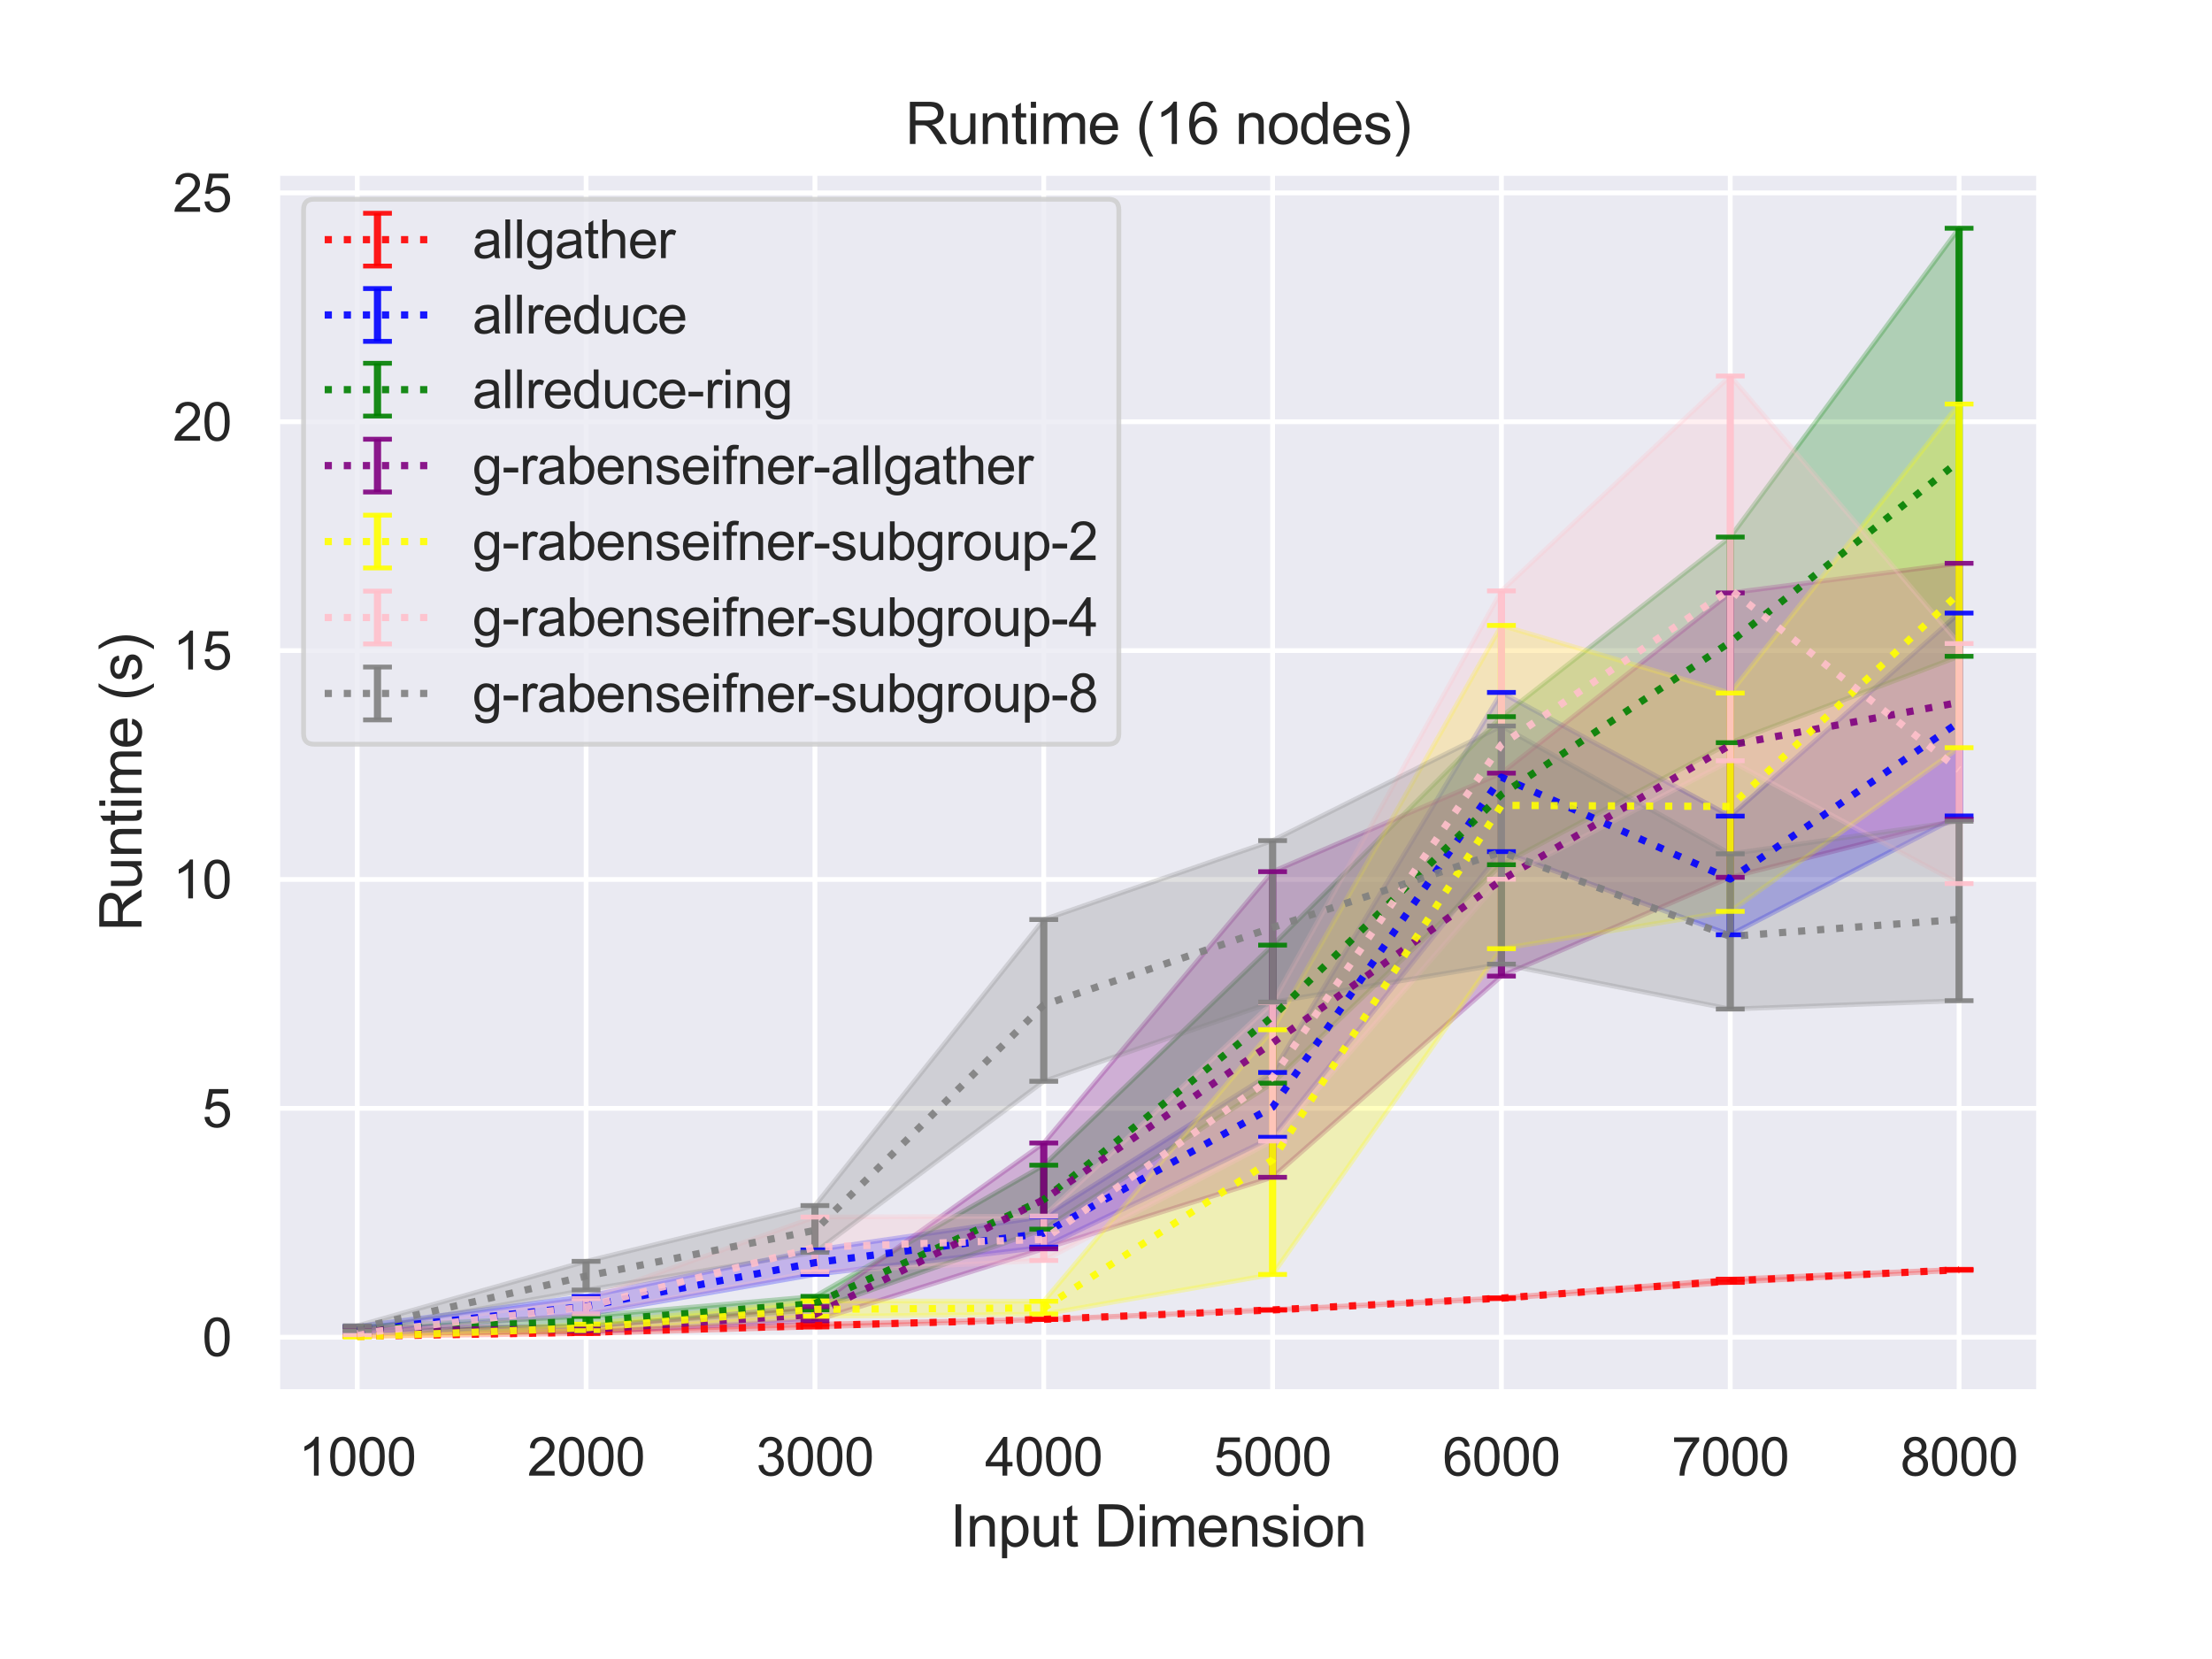 <?xml version="1.0" encoding="utf-8" standalone="no"?>
<!DOCTYPE svg PUBLIC "-//W3C//DTD SVG 1.1//EN"
  "http://www.w3.org/Graphics/SVG/1.1/DTD/svg11.dtd">
<svg height="345.6pt" version="1.1" viewBox="0 0 460.8 345.6" width="460.8pt" xmlns="http://www.w3.org/2000/svg" xmlns:xlink="http://www.w3.org/1999/xlink">
 <defs>
  <style type="text/css">*{stroke-linecap:butt;stroke-linejoin:round;}</style>
 </defs>
 <g id="figure_1">
  <g id="patch_1">
   <path d="M 0 345.6 
L 460.8 345.6 
L 460.8 0 
L 0 0 
z
" style="fill:#ffffff;"/>
  </g>
  <g id="axes_1">
   <g id="patch_2">
    <path d="M 57.74 290.02 
L 424.8 290.02 
L 424.8 36 
L 57.74 36 
z
" style="fill:#eaeaf2;"/>
   </g>
   <g id="matplotlib.axis_1">
    <g id="xtick_1">
     <g id="line2d_1">
      <path clip-path="url(#pcd95f16be0)" d="M 74.425 290.02 
L 74.425 36 
" style="fill:none;stroke:#ffffff;stroke-linecap:round;"/>
     </g>
     <g id="text_1">
      <!-- 1000 -->
      <g style="fill:#262626;" transform="translate(62.19 307.394)scale(0.11 -0.11)">
       <defs>
        <path d="M 2384 0 
L 1822 0 
L 1822 3584 
Q 1619 3391 1289 3197 
Q 959 3003 697 2906 
L 697 3450 
Q 1169 3672 1522 3987 
Q 1875 4303 2022 4600 
L 2384 4600 
L 2384 0 
z
" id="ArialMT-31" transform="scale(0.016)"/>
        <path d="M 266 2259 
Q 266 3072 433 3567 
Q 600 4063 929 4331 
Q 1259 4600 1759 4600 
Q 2128 4600 2406 4451 
Q 2684 4303 2865 4023 
Q 3047 3744 3150 3342 
Q 3253 2941 3253 2259 
Q 3253 1453 3087 958 
Q 2922 463 2592 192 
Q 2263 -78 1759 -78 
Q 1097 -78 719 397 
Q 266 969 266 2259 
z
M 844 2259 
Q 844 1131 1108 757 
Q 1372 384 1759 384 
Q 2147 384 2411 759 
Q 2675 1134 2675 2259 
Q 2675 3391 2411 3762 
Q 2147 4134 1753 4134 
Q 1366 4134 1134 3806 
Q 844 3388 844 2259 
z
" id="ArialMT-30" transform="scale(0.016)"/>
       </defs>
       <use xlink:href="#ArialMT-31"/>
       <use x="55.615" xlink:href="#ArialMT-30"/>
       <use x="111.23" xlink:href="#ArialMT-30"/>
       <use x="166.846" xlink:href="#ArialMT-30"/>
      </g>
     </g>
    </g>
    <g id="xtick_2">
     <g id="line2d_2">
      <path clip-path="url(#pcd95f16be0)" d="M 122.095 290.02 
L 122.095 36 
" style="fill:none;stroke:#ffffff;stroke-linecap:round;"/>
     </g>
     <g id="text_2">
      <!-- 2000 -->
      <g style="fill:#262626;" transform="translate(109.861 307.394)scale(0.11 -0.11)">
       <defs>
        <path d="M 3222 541 
L 3222 0 
L 194 0 
Q 188 203 259 391 
Q 375 700 629 1000 
Q 884 1300 1366 1694 
Q 2113 2306 2375 2664 
Q 2638 3022 2638 3341 
Q 2638 3675 2398 3904 
Q 2159 4134 1775 4134 
Q 1369 4134 1125 3890 
Q 881 3647 878 3216 
L 300 3275 
Q 359 3922 746 4261 
Q 1134 4600 1788 4600 
Q 2447 4600 2831 4234 
Q 3216 3869 3216 3328 
Q 3216 3053 3103 2787 
Q 2991 2522 2730 2228 
Q 2469 1934 1863 1422 
Q 1356 997 1212 845 
Q 1069 694 975 541 
L 3222 541 
z
" id="ArialMT-32" transform="scale(0.016)"/>
       </defs>
       <use xlink:href="#ArialMT-32"/>
       <use x="55.615" xlink:href="#ArialMT-30"/>
       <use x="111.23" xlink:href="#ArialMT-30"/>
       <use x="166.846" xlink:href="#ArialMT-30"/>
      </g>
     </g>
    </g>
    <g id="xtick_3">
     <g id="line2d_3">
      <path clip-path="url(#pcd95f16be0)" d="M 169.765 290.02 
L 169.765 36 
" style="fill:none;stroke:#ffffff;stroke-linecap:round;"/>
     </g>
     <g id="text_3">
      <!-- 3000 -->
      <g style="fill:#262626;" transform="translate(157.531 307.394)scale(0.11 -0.11)">
       <defs>
        <path d="M 269 1209 
L 831 1284 
Q 928 806 1161 595 
Q 1394 384 1728 384 
Q 2125 384 2398 659 
Q 2672 934 2672 1341 
Q 2672 1728 2419 1979 
Q 2166 2231 1775 2231 
Q 1616 2231 1378 2169 
L 1441 2663 
Q 1497 2656 1531 2656 
Q 1891 2656 2178 2843 
Q 2466 3031 2466 3422 
Q 2466 3731 2256 3934 
Q 2047 4138 1716 4138 
Q 1388 4138 1169 3931 
Q 950 3725 888 3313 
L 325 3413 
Q 428 3978 793 4289 
Q 1159 4600 1703 4600 
Q 2078 4600 2393 4439 
Q 2709 4278 2876 4000 
Q 3044 3722 3044 3409 
Q 3044 3113 2884 2869 
Q 2725 2625 2413 2481 
Q 2819 2388 3044 2092 
Q 3269 1797 3269 1353 
Q 3269 753 2831 336 
Q 2394 -81 1725 -81 
Q 1122 -81 723 278 
Q 325 638 269 1209 
z
" id="ArialMT-33" transform="scale(0.016)"/>
       </defs>
       <use xlink:href="#ArialMT-33"/>
       <use x="55.615" xlink:href="#ArialMT-30"/>
       <use x="111.23" xlink:href="#ArialMT-30"/>
       <use x="166.846" xlink:href="#ArialMT-30"/>
      </g>
     </g>
    </g>
    <g id="xtick_4">
     <g id="line2d_4">
      <path clip-path="url(#pcd95f16be0)" d="M 217.435 290.02 
L 217.435 36 
" style="fill:none;stroke:#ffffff;stroke-linecap:round;"/>
     </g>
     <g id="text_4">
      <!-- 4000 -->
      <g style="fill:#262626;" transform="translate(205.201 307.394)scale(0.11 -0.11)">
       <defs>
        <path d="M 2069 0 
L 2069 1097 
L 81 1097 
L 81 1613 
L 2172 4581 
L 2631 4581 
L 2631 1613 
L 3250 1613 
L 3250 1097 
L 2631 1097 
L 2631 0 
L 2069 0 
z
M 2069 1613 
L 2069 3678 
L 634 1613 
L 2069 1613 
z
" id="ArialMT-34" transform="scale(0.016)"/>
       </defs>
       <use xlink:href="#ArialMT-34"/>
       <use x="55.615" xlink:href="#ArialMT-30"/>
       <use x="111.23" xlink:href="#ArialMT-30"/>
       <use x="166.846" xlink:href="#ArialMT-30"/>
      </g>
     </g>
    </g>
    <g id="xtick_5">
     <g id="line2d_5">
      <path clip-path="url(#pcd95f16be0)" d="M 265.105 290.02 
L 265.105 36 
" style="fill:none;stroke:#ffffff;stroke-linecap:round;"/>
     </g>
     <g id="text_5">
      <!-- 5000 -->
      <g style="fill:#262626;" transform="translate(252.871 307.394)scale(0.11 -0.11)">
       <defs>
        <path d="M 266 1200 
L 856 1250 
Q 922 819 1161 601 
Q 1400 384 1738 384 
Q 2144 384 2425 690 
Q 2706 997 2706 1503 
Q 2706 1984 2436 2262 
Q 2166 2541 1728 2541 
Q 1456 2541 1237 2417 
Q 1019 2294 894 2097 
L 366 2166 
L 809 4519 
L 3088 4519 
L 3088 3981 
L 1259 3981 
L 1013 2750 
Q 1425 3038 1878 3038 
Q 2478 3038 2890 2622 
Q 3303 2206 3303 1553 
Q 3303 931 2941 478 
Q 2500 -78 1738 -78 
Q 1113 -78 717 272 
Q 322 622 266 1200 
z
" id="ArialMT-35" transform="scale(0.016)"/>
       </defs>
       <use xlink:href="#ArialMT-35"/>
       <use x="55.615" xlink:href="#ArialMT-30"/>
       <use x="111.23" xlink:href="#ArialMT-30"/>
       <use x="166.846" xlink:href="#ArialMT-30"/>
      </g>
     </g>
    </g>
    <g id="xtick_6">
     <g id="line2d_6">
      <path clip-path="url(#pcd95f16be0)" d="M 312.775 290.02 
L 312.775 36 
" style="fill:none;stroke:#ffffff;stroke-linecap:round;"/>
     </g>
     <g id="text_6">
      <!-- 6000 -->
      <g style="fill:#262626;" transform="translate(300.541 307.394)scale(0.11 -0.11)">
       <defs>
        <path d="M 3184 3459 
L 2625 3416 
Q 2550 3747 2413 3897 
Q 2184 4138 1850 4138 
Q 1581 4138 1378 3988 
Q 1113 3794 959 3422 
Q 806 3050 800 2363 
Q 1003 2672 1297 2822 
Q 1591 2972 1913 2972 
Q 2475 2972 2870 2558 
Q 3266 2144 3266 1488 
Q 3266 1056 3080 686 
Q 2894 316 2569 119 
Q 2244 -78 1831 -78 
Q 1128 -78 684 439 
Q 241 956 241 2144 
Q 241 3472 731 4075 
Q 1159 4600 1884 4600 
Q 2425 4600 2770 4297 
Q 3116 3994 3184 3459 
z
M 888 1484 
Q 888 1194 1011 928 
Q 1134 663 1356 523 
Q 1578 384 1822 384 
Q 2178 384 2434 671 
Q 2691 959 2691 1453 
Q 2691 1928 2437 2201 
Q 2184 2475 1800 2475 
Q 1419 2475 1153 2201 
Q 888 1928 888 1484 
z
" id="ArialMT-36" transform="scale(0.016)"/>
       </defs>
       <use xlink:href="#ArialMT-36"/>
       <use x="55.615" xlink:href="#ArialMT-30"/>
       <use x="111.23" xlink:href="#ArialMT-30"/>
       <use x="166.846" xlink:href="#ArialMT-30"/>
      </g>
     </g>
    </g>
    <g id="xtick_7">
     <g id="line2d_7">
      <path clip-path="url(#pcd95f16be0)" d="M 360.445 290.02 
L 360.445 36 
" style="fill:none;stroke:#ffffff;stroke-linecap:round;"/>
     </g>
     <g id="text_7">
      <!-- 7000 -->
      <g style="fill:#262626;" transform="translate(348.211 307.394)scale(0.11 -0.11)">
       <defs>
        <path d="M 303 3981 
L 303 4522 
L 3269 4522 
L 3269 4084 
Q 2831 3619 2401 2847 
Q 1972 2075 1738 1259 
Q 1569 684 1522 0 
L 944 0 
Q 953 541 1156 1306 
Q 1359 2072 1739 2783 
Q 2119 3494 2547 3981 
L 303 3981 
z
" id="ArialMT-37" transform="scale(0.016)"/>
       </defs>
       <use xlink:href="#ArialMT-37"/>
       <use x="55.615" xlink:href="#ArialMT-30"/>
       <use x="111.23" xlink:href="#ArialMT-30"/>
       <use x="166.846" xlink:href="#ArialMT-30"/>
      </g>
     </g>
    </g>
    <g id="xtick_8">
     <g id="line2d_8">
      <path clip-path="url(#pcd95f16be0)" d="M 408.115 290.02 
L 408.115 36 
" style="fill:none;stroke:#ffffff;stroke-linecap:round;"/>
     </g>
     <g id="text_8">
      <!-- 8000 -->
      <g style="fill:#262626;" transform="translate(395.881 307.394)scale(0.11 -0.11)">
       <defs>
        <path d="M 1131 2484 
Q 781 2613 612 2850 
Q 444 3088 444 3419 
Q 444 3919 803 4259 
Q 1163 4600 1759 4600 
Q 2359 4600 2725 4251 
Q 3091 3903 3091 3403 
Q 3091 3084 2923 2848 
Q 2756 2613 2416 2484 
Q 2838 2347 3058 2040 
Q 3278 1734 3278 1309 
Q 3278 722 2862 322 
Q 2447 -78 1769 -78 
Q 1091 -78 675 323 
Q 259 725 259 1325 
Q 259 1772 486 2073 
Q 713 2375 1131 2484 
z
M 1019 3438 
Q 1019 3113 1228 2906 
Q 1438 2700 1772 2700 
Q 2097 2700 2305 2904 
Q 2513 3109 2513 3406 
Q 2513 3716 2298 3927 
Q 2084 4138 1766 4138 
Q 1444 4138 1231 3931 
Q 1019 3725 1019 3438 
z
M 838 1322 
Q 838 1081 952 856 
Q 1066 631 1291 507 
Q 1516 384 1775 384 
Q 2178 384 2440 643 
Q 2703 903 2703 1303 
Q 2703 1709 2433 1975 
Q 2163 2241 1756 2241 
Q 1359 2241 1098 1978 
Q 838 1716 838 1322 
z
" id="ArialMT-38" transform="scale(0.016)"/>
       </defs>
       <use xlink:href="#ArialMT-38"/>
       <use x="55.615" xlink:href="#ArialMT-30"/>
       <use x="111.23" xlink:href="#ArialMT-30"/>
       <use x="166.846" xlink:href="#ArialMT-30"/>
      </g>
     </g>
    </g>
    <g id="text_9">
     <!-- Input Dimension -->
     <g style="fill:#262626;" transform="translate(197.916 322.169)scale(0.12 -0.12)">
      <defs>
       <path d="M 597 0 
L 597 4581 
L 1203 4581 
L 1203 0 
L 597 0 
z
" id="ArialMT-49" transform="scale(0.016)"/>
       <path d="M 422 0 
L 422 3319 
L 928 3319 
L 928 2847 
Q 1294 3394 1984 3394 
Q 2284 3394 2536 3286 
Q 2788 3178 2913 3003 
Q 3038 2828 3088 2588 
Q 3119 2431 3119 2041 
L 3119 0 
L 2556 0 
L 2556 2019 
Q 2556 2363 2490 2533 
Q 2425 2703 2258 2804 
Q 2091 2906 1866 2906 
Q 1506 2906 1245 2678 
Q 984 2450 984 1813 
L 984 0 
L 422 0 
z
" id="ArialMT-6e" transform="scale(0.016)"/>
       <path d="M 422 -1272 
L 422 3319 
L 934 3319 
L 934 2888 
Q 1116 3141 1344 3267 
Q 1572 3394 1897 3394 
Q 2322 3394 2647 3175 
Q 2972 2956 3137 2557 
Q 3303 2159 3303 1684 
Q 3303 1175 3120 767 
Q 2938 359 2589 142 
Q 2241 -75 1856 -75 
Q 1575 -75 1351 44 
Q 1128 163 984 344 
L 984 -1272 
L 422 -1272 
z
M 931 1641 
Q 931 1000 1190 694 
Q 1450 388 1819 388 
Q 2194 388 2461 705 
Q 2728 1022 2728 1688 
Q 2728 2322 2467 2637 
Q 2206 2953 1844 2953 
Q 1484 2953 1207 2617 
Q 931 2281 931 1641 
z
" id="ArialMT-70" transform="scale(0.016)"/>
       <path d="M 2597 0 
L 2597 488 
Q 2209 -75 1544 -75 
Q 1250 -75 995 37 
Q 741 150 617 320 
Q 494 491 444 738 
Q 409 903 409 1263 
L 409 3319 
L 972 3319 
L 972 1478 
Q 972 1038 1006 884 
Q 1059 663 1231 536 
Q 1403 409 1656 409 
Q 1909 409 2131 539 
Q 2353 669 2445 892 
Q 2538 1116 2538 1541 
L 2538 3319 
L 3100 3319 
L 3100 0 
L 2597 0 
z
" id="ArialMT-75" transform="scale(0.016)"/>
       <path d="M 1650 503 
L 1731 6 
Q 1494 -44 1306 -44 
Q 1000 -44 831 53 
Q 663 150 594 308 
Q 525 466 525 972 
L 525 2881 
L 113 2881 
L 113 3319 
L 525 3319 
L 525 4141 
L 1084 4478 
L 1084 3319 
L 1650 3319 
L 1650 2881 
L 1084 2881 
L 1084 941 
Q 1084 700 1114 631 
Q 1144 563 1211 522 
Q 1278 481 1403 481 
Q 1497 481 1650 503 
z
" id="ArialMT-74" transform="scale(0.016)"/>
       <path id="ArialMT-20" transform="scale(0.016)"/>
       <path d="M 494 0 
L 494 4581 
L 2072 4581 
Q 2606 4581 2888 4516 
Q 3281 4425 3559 4188 
Q 3922 3881 4101 3404 
Q 4281 2928 4281 2316 
Q 4281 1794 4159 1391 
Q 4038 988 3847 723 
Q 3656 459 3429 307 
Q 3203 156 2883 78 
Q 2563 0 2147 0 
L 494 0 
z
M 1100 541 
L 2078 541 
Q 2531 541 2789 625 
Q 3047 709 3200 863 
Q 3416 1078 3536 1442 
Q 3656 1806 3656 2325 
Q 3656 3044 3420 3430 
Q 3184 3816 2847 3947 
Q 2603 4041 2063 4041 
L 1100 4041 
L 1100 541 
z
" id="ArialMT-44" transform="scale(0.016)"/>
       <path d="M 425 3934 
L 425 4581 
L 988 4581 
L 988 3934 
L 425 3934 
z
M 425 0 
L 425 3319 
L 988 3319 
L 988 0 
L 425 0 
z
" id="ArialMT-69" transform="scale(0.016)"/>
       <path d="M 422 0 
L 422 3319 
L 925 3319 
L 925 2853 
Q 1081 3097 1340 3245 
Q 1600 3394 1931 3394 
Q 2300 3394 2536 3241 
Q 2772 3088 2869 2813 
Q 3263 3394 3894 3394 
Q 4388 3394 4653 3120 
Q 4919 2847 4919 2278 
L 4919 0 
L 4359 0 
L 4359 2091 
Q 4359 2428 4304 2576 
Q 4250 2725 4106 2815 
Q 3963 2906 3769 2906 
Q 3419 2906 3187 2673 
Q 2956 2441 2956 1928 
L 2956 0 
L 2394 0 
L 2394 2156 
Q 2394 2531 2256 2718 
Q 2119 2906 1806 2906 
Q 1569 2906 1367 2781 
Q 1166 2656 1075 2415 
Q 984 2175 984 1722 
L 984 0 
L 422 0 
z
" id="ArialMT-6d" transform="scale(0.016)"/>
       <path d="M 2694 1069 
L 3275 997 
Q 3138 488 2766 206 
Q 2394 -75 1816 -75 
Q 1088 -75 661 373 
Q 234 822 234 1631 
Q 234 2469 665 2931 
Q 1097 3394 1784 3394 
Q 2450 3394 2872 2941 
Q 3294 2488 3294 1666 
Q 3294 1616 3291 1516 
L 816 1516 
Q 847 969 1125 678 
Q 1403 388 1819 388 
Q 2128 388 2347 550 
Q 2566 713 2694 1069 
z
M 847 1978 
L 2700 1978 
Q 2663 2397 2488 2606 
Q 2219 2931 1791 2931 
Q 1403 2931 1139 2672 
Q 875 2413 847 1978 
z
" id="ArialMT-65" transform="scale(0.016)"/>
       <path d="M 197 991 
L 753 1078 
Q 800 744 1014 566 
Q 1228 388 1613 388 
Q 2000 388 2187 545 
Q 2375 703 2375 916 
Q 2375 1106 2209 1216 
Q 2094 1291 1634 1406 
Q 1016 1563 777 1677 
Q 538 1791 414 1992 
Q 291 2194 291 2438 
Q 291 2659 392 2848 
Q 494 3038 669 3163 
Q 800 3259 1026 3326 
Q 1253 3394 1513 3394 
Q 1903 3394 2198 3281 
Q 2494 3169 2634 2976 
Q 2775 2784 2828 2463 
L 2278 2388 
Q 2241 2644 2061 2787 
Q 1881 2931 1553 2931 
Q 1166 2931 1000 2803 
Q 834 2675 834 2503 
Q 834 2394 903 2306 
Q 972 2216 1119 2156 
Q 1203 2125 1616 2013 
Q 2213 1853 2448 1751 
Q 2684 1650 2818 1456 
Q 2953 1263 2953 975 
Q 2953 694 2789 445 
Q 2625 197 2315 61 
Q 2006 -75 1616 -75 
Q 969 -75 630 194 
Q 291 463 197 991 
z
" id="ArialMT-73" transform="scale(0.016)"/>
       <path d="M 213 1659 
Q 213 2581 725 3025 
Q 1153 3394 1769 3394 
Q 2453 3394 2887 2945 
Q 3322 2497 3322 1706 
Q 3322 1066 3130 698 
Q 2938 331 2570 128 
Q 2203 -75 1769 -75 
Q 1072 -75 642 372 
Q 213 819 213 1659 
z
M 791 1659 
Q 791 1022 1069 705 
Q 1347 388 1769 388 
Q 2188 388 2466 706 
Q 2744 1025 2744 1678 
Q 2744 2294 2464 2611 
Q 2184 2928 1769 2928 
Q 1347 2928 1069 2612 
Q 791 2297 791 1659 
z
" id="ArialMT-6f" transform="scale(0.016)"/>
      </defs>
      <use xlink:href="#ArialMT-49"/>
      <use x="27.783" xlink:href="#ArialMT-6e"/>
      <use x="83.398" xlink:href="#ArialMT-70"/>
      <use x="139.014" xlink:href="#ArialMT-75"/>
      <use x="194.629" xlink:href="#ArialMT-74"/>
      <use x="222.412" xlink:href="#ArialMT-20"/>
      <use x="250.195" xlink:href="#ArialMT-44"/>
      <use x="322.412" xlink:href="#ArialMT-69"/>
      <use x="344.629" xlink:href="#ArialMT-6d"/>
      <use x="427.93" xlink:href="#ArialMT-65"/>
      <use x="483.545" xlink:href="#ArialMT-6e"/>
      <use x="539.16" xlink:href="#ArialMT-73"/>
      <use x="589.16" xlink:href="#ArialMT-69"/>
      <use x="611.377" xlink:href="#ArialMT-6f"/>
      <use x="666.992" xlink:href="#ArialMT-6e"/>
     </g>
    </g>
   </g>
   <g id="matplotlib.axis_2">
    <g id="ytick_1">
     <g id="line2d_9">
      <path clip-path="url(#pcd95f16be0)" d="M 57.74 278.562 
L 424.8 278.562 
" style="fill:none;stroke:#ffffff;stroke-linecap:round;"/>
     </g>
     <g id="text_10">
      <!-- 0 -->
      <g style="fill:#262626;" transform="translate(42.123 282.499)scale(0.11 -0.11)">
       <use xlink:href="#ArialMT-30"/>
      </g>
     </g>
    </g>
    <g id="ytick_2">
     <g id="line2d_10">
      <path clip-path="url(#pcd95f16be0)" d="M 57.74 230.886 
L 424.8 230.886 
" style="fill:none;stroke:#ffffff;stroke-linecap:round;"/>
     </g>
     <g id="text_11">
      <!-- 5 -->
      <g style="fill:#262626;" transform="translate(42.123 234.822)scale(0.11 -0.11)">
       <use xlink:href="#ArialMT-35"/>
      </g>
     </g>
    </g>
    <g id="ytick_3">
     <g id="line2d_11">
      <path clip-path="url(#pcd95f16be0)" d="M 57.74 183.209 
L 424.8 183.209 
" style="fill:none;stroke:#ffffff;stroke-linecap:round;"/>
     </g>
     <g id="text_12">
      <!-- 10 -->
      <g style="fill:#262626;" transform="translate(36.006 187.146)scale(0.11 -0.11)">
       <use xlink:href="#ArialMT-31"/>
       <use x="55.615" xlink:href="#ArialMT-30"/>
      </g>
     </g>
    </g>
    <g id="ytick_4">
     <g id="line2d_12">
      <path clip-path="url(#pcd95f16be0)" d="M 57.74 135.533 
L 424.8 135.533 
" style="fill:none;stroke:#ffffff;stroke-linecap:round;"/>
     </g>
     <g id="text_13">
      <!-- 15 -->
      <g style="fill:#262626;" transform="translate(36.006 139.47)scale(0.11 -0.11)">
       <use xlink:href="#ArialMT-31"/>
       <use x="55.615" xlink:href="#ArialMT-35"/>
      </g>
     </g>
    </g>
    <g id="ytick_5">
     <g id="line2d_13">
      <path clip-path="url(#pcd95f16be0)" d="M 57.74 87.857 
L 424.8 87.857 
" style="fill:none;stroke:#ffffff;stroke-linecap:round;"/>
     </g>
     <g id="text_14">
      <!-- 20 -->
      <g style="fill:#262626;" transform="translate(36.006 91.794)scale(0.11 -0.11)">
       <use xlink:href="#ArialMT-32"/>
       <use x="55.615" xlink:href="#ArialMT-30"/>
      </g>
     </g>
    </g>
    <g id="ytick_6">
     <g id="line2d_14">
      <path clip-path="url(#pcd95f16be0)" d="M 57.74 40.181 
L 424.8 40.181 
" style="fill:none;stroke:#ffffff;stroke-linecap:round;"/>
     </g>
     <g id="text_15">
      <!-- 25 -->
      <g style="fill:#262626;" transform="translate(36.006 44.118)scale(0.11 -0.11)">
       <use xlink:href="#ArialMT-32"/>
       <use x="55.615" xlink:href="#ArialMT-35"/>
      </g>
     </g>
    </g>
    <g id="text_16">
     <!-- Runtime (s) -->
     <g style="fill:#262626;" transform="translate(29.48 194.013)rotate(-90)scale(0.12 -0.12)">
      <defs>
       <path d="M 503 0 
L 503 4581 
L 2534 4581 
Q 3147 4581 3465 4457 
Q 3784 4334 3975 4021 
Q 4166 3709 4166 3331 
Q 4166 2844 3850 2509 
Q 3534 2175 2875 2084 
Q 3116 1969 3241 1856 
Q 3506 1613 3744 1247 
L 4541 0 
L 3778 0 
L 3172 953 
Q 2906 1366 2734 1584 
Q 2563 1803 2427 1890 
Q 2291 1978 2150 2013 
Q 2047 2034 1813 2034 
L 1109 2034 
L 1109 0 
L 503 0 
z
M 1109 2559 
L 2413 2559 
Q 2828 2559 3062 2645 
Q 3297 2731 3419 2920 
Q 3541 3109 3541 3331 
Q 3541 3656 3305 3865 
Q 3069 4075 2559 4075 
L 1109 4075 
L 1109 2559 
z
" id="ArialMT-52" transform="scale(0.016)"/>
       <path d="M 1497 -1347 
Q 1031 -759 709 28 
Q 388 816 388 1659 
Q 388 2403 628 3084 
Q 909 3875 1497 4659 
L 1900 4659 
Q 1522 4009 1400 3731 
Q 1209 3300 1100 2831 
Q 966 2247 966 1656 
Q 966 153 1900 -1347 
L 1497 -1347 
z
" id="ArialMT-28" transform="scale(0.016)"/>
       <path d="M 791 -1347 
L 388 -1347 
Q 1322 153 1322 1656 
Q 1322 2244 1188 2822 
Q 1081 3291 891 3722 
Q 769 4003 388 4659 
L 791 4659 
Q 1378 3875 1659 3084 
Q 1900 2403 1900 1659 
Q 1900 816 1576 28 
Q 1253 -759 791 -1347 
z
" id="ArialMT-29" transform="scale(0.016)"/>
      </defs>
      <use xlink:href="#ArialMT-52"/>
      <use x="72.217" xlink:href="#ArialMT-75"/>
      <use x="127.832" xlink:href="#ArialMT-6e"/>
      <use x="183.447" xlink:href="#ArialMT-74"/>
      <use x="211.23" xlink:href="#ArialMT-69"/>
      <use x="233.447" xlink:href="#ArialMT-6d"/>
      <use x="316.748" xlink:href="#ArialMT-65"/>
      <use x="372.363" xlink:href="#ArialMT-20"/>
      <use x="400.146" xlink:href="#ArialMT-28"/>
      <use x="433.447" xlink:href="#ArialMT-73"/>
      <use x="483.447" xlink:href="#ArialMT-29"/>
     </g>
    </g>
   </g>
   <g id="PolyCollection_1">
    <defs>
     <path d="M 74.425 -67.218 
L 74.425 -67.215 
L 122.095 -67.799 
L 169.765 -69.17 
L 217.435 -70.727 
L 265.105 -72.676 
L 312.775 -75.095 
L 360.445 -78.45 
L 408.115 -80.988 
L 408.115 -81.184 
L 408.115 -81.184 
L 360.445 -79.129 
L 312.775 -75.235 
L 265.105 -72.76 
L 217.435 -70.781 
L 169.765 -69.739 
L 122.095 -68.329 
L 74.425 -67.218 
z
" id="m7fe61bc4f2" style="stroke:#ff0000;stroke-opacity:0.25;"/>
    </defs>
    <g clip-path="url(#pcd95f16be0)">
     <use style="fill:#ff0000;fill-opacity:0.25;stroke:#ff0000;stroke-opacity:0.25;" x="0" xlink:href="#m7fe61bc4f2" y="345.6"/>
    </g>
   </g>
   <g id="PolyCollection_2">
    <defs>
     <path d="M 74.425 -69.282 
L 74.425 -68.036 
L 122.095 -71.8 
L 169.765 -80.117 
L 217.435 -85.799 
L 265.105 -108.678 
L 312.775 -168.193 
L 360.445 -150.865 
L 408.115 -175.62 
L 408.115 -217.881 
L 408.115 -217.881 
L 360.445 -175.586 
L 312.775 -201.352 
L 265.105 -122.187 
L 217.435 -92.144 
L 169.765 -85.205 
L 122.095 -75.522 
L 74.425 -69.282 
z
" id="m16567e66f4" style="stroke:#0000ff;stroke-opacity:0.25;"/>
    </defs>
    <g clip-path="url(#pcd95f16be0)">
     <use style="fill:#0000ff;fill-opacity:0.25;stroke:#0000ff;stroke-opacity:0.25;" x="0" xlink:href="#m16567e66f4" y="345.6"/>
    </g>
   </g>
   <g id="PolyCollection_3">
    <defs>
     <path d="M 74.425 -69.19 
L 74.425 -68.199 
L 122.095 -69.425 
L 169.765 -72.735 
L 217.435 -89.549 
L 265.105 -119.955 
L 312.775 -165.462 
L 360.445 -190.887 
L 408.115 -208.877 
L 408.115 -298.054 
L 408.115 -298.054 
L 360.445 -233.724 
L 312.775 -196.301 
L 265.105 -148.712 
L 217.435 -102.87 
L 169.765 -75.536 
L 122.095 -71.389 
L 74.425 -69.19 
z
" id="m5b7d9bc6dd" style="stroke:#008000;stroke-opacity:0.25;"/>
    </defs>
    <g clip-path="url(#pcd95f16be0)">
     <use style="fill:#008000;fill-opacity:0.25;stroke:#008000;stroke-opacity:0.25;" x="0" xlink:href="#m5b7d9bc6dd" y="345.6"/>
    </g>
   </g>
   <g id="PolyCollection_4">
    <defs>
     <path d="M 74.425 -69.123 
L 74.425 -67.976 
L 122.095 -68.18 
L 169.765 -70.469 
L 217.435 -85.452 
L 265.105 -100.348 
L 312.775 -142.263 
L 360.445 -162.842 
L 408.115 -174.894 
L 408.115 -228.257 
L 408.115 -228.257 
L 360.445 -222.089 
L 312.775 -184.531 
L 265.105 -164.017 
L 217.435 -107.489 
L 169.765 -73.392 
L 122.095 -69.147 
L 74.425 -69.123 
z
" id="m03fa26554b" style="stroke:#800080;stroke-opacity:0.25;"/>
    </defs>
    <g clip-path="url(#pcd95f16be0)">
     <use style="fill:#800080;fill-opacity:0.25;stroke:#800080;stroke-opacity:0.25;" x="0" xlink:href="#m03fa26554b" y="345.6"/>
    </g>
   </g>
   <g id="PolyCollection_5">
    <defs>
     <path d="M 74.425 -67.13 
L 74.425 -67.126 
L 122.095 -68.398 
L 169.765 -71.387 
L 217.435 -71.852 
L 265.105 -80.107 
L 312.775 -147.973 
L 360.445 -155.746 
L 408.115 -189.836 
L 408.115 -261.435 
L 408.115 -261.435 
L 360.445 -201.223 
L 312.775 -215.309 
L 265.105 -131.082 
L 217.435 -74.52 
L 169.765 -74.594 
L 122.095 -69.733 
L 74.425 -67.13 
z
" id="mb47ddca1fb" style="stroke:#ffff00;stroke-opacity:0.25;"/>
    </defs>
    <g clip-path="url(#pcd95f16be0)">
     <use style="fill:#ffff00;fill-opacity:0.25;stroke:#ffff00;stroke-opacity:0.25;" x="0" xlink:href="#mb47ddca1fb" y="345.6"/>
    </g>
   </g>
   <g id="PolyCollection_6">
    <defs>
     <path d="M 74.425 -68.171 
L 74.425 -67.553 
L 122.095 -71.903 
L 169.765 -80.667 
L 217.435 -83.025 
L 265.105 -107.91 
L 312.775 -162.443 
L 360.445 -187.116 
L 408.115 -161.536 
L 408.115 -211.543 
L 408.115 -211.543 
L 360.445 -267.267 
L 312.775 -222.501 
L 265.105 -136.72 
L 217.435 -92.26 
L 169.765 -92.061 
L 122.095 -75.095 
L 74.425 -68.171 
z
" id="m514650c109" style="stroke:#ffc0cb;stroke-opacity:0.25;"/>
    </defs>
    <g clip-path="url(#pcd95f16be0)">
     <use style="fill:#ffc0cb;fill-opacity:0.25;stroke:#ffc0cb;stroke-opacity:0.25;" x="0" xlink:href="#m514650c109" y="345.6"/>
    </g>
   </g>
   <g id="PolyCollection_7">
    <defs>
     <path d="M 74.425 -69.41 
L 74.425 -68.39 
L 122.095 -76.869 
L 169.765 -84.719 
L 217.435 -120.35 
L 265.105 -136.838 
L 312.775 -144.761 
L 360.445 -135.394 
L 408.115 -137.136 
L 408.115 -174.523 
L 408.115 -174.523 
L 360.445 -167.73 
L 312.775 -194.359 
L 265.105 -170.492 
L 217.435 -154.041 
L 169.765 -94.46 
L 122.095 -82.837 
L 74.425 -69.41 
z
" id="m052583ed92" style="stroke:#808080;stroke-opacity:0.25;"/>
    </defs>
    <g clip-path="url(#pcd95f16be0)">
     <use style="fill:#808080;fill-opacity:0.25;stroke:#808080;stroke-opacity:0.25;" x="0" xlink:href="#m052583ed92" y="345.6"/>
    </g>
   </g>
   <g id="LineCollection_1">
    <path clip-path="url(#pcd95f16be0)" d="M 74.425 278.385 
L 74.425 278.382 
" style="fill:none;stroke:#ff0000;stroke-opacity:0.9;stroke-width:1.5;"/>
    <path clip-path="url(#pcd95f16be0)" d="M 122.095 277.801 
L 122.095 277.271 
" style="fill:none;stroke:#ff0000;stroke-opacity:0.9;stroke-width:1.5;"/>
    <path clip-path="url(#pcd95f16be0)" d="M 169.765 276.43 
L 169.765 275.861 
" style="fill:none;stroke:#ff0000;stroke-opacity:0.9;stroke-width:1.5;"/>
    <path clip-path="url(#pcd95f16be0)" d="M 217.435 274.873 
L 217.435 274.819 
" style="fill:none;stroke:#ff0000;stroke-opacity:0.9;stroke-width:1.5;"/>
    <path clip-path="url(#pcd95f16be0)" d="M 265.105 272.924 
L 265.105 272.84 
" style="fill:none;stroke:#ff0000;stroke-opacity:0.9;stroke-width:1.5;"/>
    <path clip-path="url(#pcd95f16be0)" d="M 312.775 270.505 
L 312.775 270.365 
" style="fill:none;stroke:#ff0000;stroke-opacity:0.9;stroke-width:1.5;"/>
    <path clip-path="url(#pcd95f16be0)" d="M 360.445 267.15 
L 360.445 266.471 
" style="fill:none;stroke:#ff0000;stroke-opacity:0.9;stroke-width:1.5;"/>
    <path clip-path="url(#pcd95f16be0)" d="M 408.115 264.612 
L 408.115 264.416 
" style="fill:none;stroke:#ff0000;stroke-opacity:0.9;stroke-width:1.5;"/>
   </g>
   <g id="LineCollection_2">
    <path clip-path="url(#pcd95f16be0)" d="M 74.425 277.564 
L 74.425 276.318 
" style="fill:none;stroke:#0000ff;stroke-opacity:0.9;stroke-width:1.5;"/>
    <path clip-path="url(#pcd95f16be0)" d="M 122.095 273.8 
L 122.095 270.078 
" style="fill:none;stroke:#0000ff;stroke-opacity:0.9;stroke-width:1.5;"/>
    <path clip-path="url(#pcd95f16be0)" d="M 169.765 265.483 
L 169.765 260.395 
" style="fill:none;stroke:#0000ff;stroke-opacity:0.9;stroke-width:1.5;"/>
    <path clip-path="url(#pcd95f16be0)" d="M 217.435 259.801 
L 217.435 253.456 
" style="fill:none;stroke:#0000ff;stroke-opacity:0.9;stroke-width:1.5;"/>
    <path clip-path="url(#pcd95f16be0)" d="M 265.105 236.922 
L 265.105 223.413 
" style="fill:none;stroke:#0000ff;stroke-opacity:0.9;stroke-width:1.5;"/>
    <path clip-path="url(#pcd95f16be0)" d="M 312.775 177.407 
L 312.775 144.248 
" style="fill:none;stroke:#0000ff;stroke-opacity:0.9;stroke-width:1.5;"/>
    <path clip-path="url(#pcd95f16be0)" d="M 360.445 194.735 
L 360.445 170.014 
" style="fill:none;stroke:#0000ff;stroke-opacity:0.9;stroke-width:1.5;"/>
    <path clip-path="url(#pcd95f16be0)" d="M 408.115 169.98 
L 408.115 127.719 
" style="fill:none;stroke:#0000ff;stroke-opacity:0.9;stroke-width:1.5;"/>
   </g>
   <g id="LineCollection_3">
    <path clip-path="url(#pcd95f16be0)" d="M 74.425 277.401 
L 74.425 276.41 
" style="fill:none;stroke:#008000;stroke-opacity:0.9;stroke-width:1.5;"/>
    <path clip-path="url(#pcd95f16be0)" d="M 122.095 276.175 
L 122.095 274.211 
" style="fill:none;stroke:#008000;stroke-opacity:0.9;stroke-width:1.5;"/>
    <path clip-path="url(#pcd95f16be0)" d="M 169.765 272.865 
L 169.765 270.064 
" style="fill:none;stroke:#008000;stroke-opacity:0.9;stroke-width:1.5;"/>
    <path clip-path="url(#pcd95f16be0)" d="M 217.435 256.051 
L 217.435 242.73 
" style="fill:none;stroke:#008000;stroke-opacity:0.9;stroke-width:1.5;"/>
    <path clip-path="url(#pcd95f16be0)" d="M 265.105 225.645 
L 265.105 196.888 
" style="fill:none;stroke:#008000;stroke-opacity:0.9;stroke-width:1.5;"/>
    <path clip-path="url(#pcd95f16be0)" d="M 312.775 180.138 
L 312.775 149.299 
" style="fill:none;stroke:#008000;stroke-opacity:0.9;stroke-width:1.5;"/>
    <path clip-path="url(#pcd95f16be0)" d="M 360.445 154.713 
L 360.445 111.876 
" style="fill:none;stroke:#008000;stroke-opacity:0.9;stroke-width:1.5;"/>
    <path clip-path="url(#pcd95f16be0)" d="M 408.115 136.723 
L 408.115 47.546 
" style="fill:none;stroke:#008000;stroke-opacity:0.9;stroke-width:1.5;"/>
   </g>
   <g id="LineCollection_4">
    <path clip-path="url(#pcd95f16be0)" d="M 74.425 277.624 
L 74.425 276.477 
" style="fill:none;stroke:#800080;stroke-opacity:0.9;stroke-width:1.5;"/>
    <path clip-path="url(#pcd95f16be0)" d="M 122.095 277.42 
L 122.095 276.453 
" style="fill:none;stroke:#800080;stroke-opacity:0.9;stroke-width:1.5;"/>
    <path clip-path="url(#pcd95f16be0)" d="M 169.765 275.131 
L 169.765 272.208 
" style="fill:none;stroke:#800080;stroke-opacity:0.9;stroke-width:1.5;"/>
    <path clip-path="url(#pcd95f16be0)" d="M 217.435 260.148 
L 217.435 238.111 
" style="fill:none;stroke:#800080;stroke-opacity:0.9;stroke-width:1.5;"/>
    <path clip-path="url(#pcd95f16be0)" d="M 265.105 245.252 
L 265.105 181.583 
" style="fill:none;stroke:#800080;stroke-opacity:0.9;stroke-width:1.5;"/>
    <path clip-path="url(#pcd95f16be0)" d="M 312.775 203.337 
L 312.775 161.069 
" style="fill:none;stroke:#800080;stroke-opacity:0.9;stroke-width:1.5;"/>
    <path clip-path="url(#pcd95f16be0)" d="M 360.445 182.758 
L 360.445 123.511 
" style="fill:none;stroke:#800080;stroke-opacity:0.9;stroke-width:1.5;"/>
    <path clip-path="url(#pcd95f16be0)" d="M 408.115 170.706 
L 408.115 117.343 
" style="fill:none;stroke:#800080;stroke-opacity:0.9;stroke-width:1.5;"/>
   </g>
   <g id="LineCollection_5">
    <path clip-path="url(#pcd95f16be0)" d="M 74.425 278.474 
L 74.425 278.47 
" style="fill:none;stroke:#ffff00;stroke-opacity:0.9;stroke-width:1.5;"/>
    <path clip-path="url(#pcd95f16be0)" d="M 122.095 277.202 
L 122.095 275.867 
" style="fill:none;stroke:#ffff00;stroke-opacity:0.9;stroke-width:1.5;"/>
    <path clip-path="url(#pcd95f16be0)" d="M 169.765 274.213 
L 169.765 271.006 
" style="fill:none;stroke:#ffff00;stroke-opacity:0.9;stroke-width:1.5;"/>
    <path clip-path="url(#pcd95f16be0)" d="M 217.435 273.748 
L 217.435 271.08 
" style="fill:none;stroke:#ffff00;stroke-opacity:0.9;stroke-width:1.5;"/>
    <path clip-path="url(#pcd95f16be0)" d="M 265.105 265.493 
L 265.105 214.518 
" style="fill:none;stroke:#ffff00;stroke-opacity:0.9;stroke-width:1.5;"/>
    <path clip-path="url(#pcd95f16be0)" d="M 312.775 197.627 
L 312.775 130.291 
" style="fill:none;stroke:#ffff00;stroke-opacity:0.9;stroke-width:1.5;"/>
    <path clip-path="url(#pcd95f16be0)" d="M 360.445 189.854 
L 360.445 144.377 
" style="fill:none;stroke:#ffff00;stroke-opacity:0.9;stroke-width:1.5;"/>
    <path clip-path="url(#pcd95f16be0)" d="M 408.115 155.764 
L 408.115 84.165 
" style="fill:none;stroke:#ffff00;stroke-opacity:0.9;stroke-width:1.5;"/>
   </g>
   <g id="LineCollection_6">
    <path clip-path="url(#pcd95f16be0)" d="M 74.425 278.047 
L 74.425 277.429 
" style="fill:none;stroke:#ffc0cb;stroke-opacity:0.9;stroke-width:1.5;"/>
    <path clip-path="url(#pcd95f16be0)" d="M 122.095 273.697 
L 122.095 270.505 
" style="fill:none;stroke:#ffc0cb;stroke-opacity:0.9;stroke-width:1.5;"/>
    <path clip-path="url(#pcd95f16be0)" d="M 169.765 264.933 
L 169.765 253.539 
" style="fill:none;stroke:#ffc0cb;stroke-opacity:0.9;stroke-width:1.5;"/>
    <path clip-path="url(#pcd95f16be0)" d="M 217.435 262.575 
L 217.435 253.34 
" style="fill:none;stroke:#ffc0cb;stroke-opacity:0.9;stroke-width:1.5;"/>
    <path clip-path="url(#pcd95f16be0)" d="M 265.105 237.69 
L 265.105 208.88 
" style="fill:none;stroke:#ffc0cb;stroke-opacity:0.9;stroke-width:1.5;"/>
    <path clip-path="url(#pcd95f16be0)" d="M 312.775 183.157 
L 312.775 123.099 
" style="fill:none;stroke:#ffc0cb;stroke-opacity:0.9;stroke-width:1.5;"/>
    <path clip-path="url(#pcd95f16be0)" d="M 360.445 158.484 
L 360.445 78.333 
" style="fill:none;stroke:#ffc0cb;stroke-opacity:0.9;stroke-width:1.5;"/>
    <path clip-path="url(#pcd95f16be0)" d="M 408.115 184.064 
L 408.115 134.057 
" style="fill:none;stroke:#ffc0cb;stroke-opacity:0.9;stroke-width:1.5;"/>
   </g>
   <g id="LineCollection_7">
    <path clip-path="url(#pcd95f16be0)" d="M 74.425 277.21 
L 74.425 276.19 
" style="fill:none;stroke:#808080;stroke-opacity:0.9;stroke-width:1.5;"/>
    <path clip-path="url(#pcd95f16be0)" d="M 122.095 268.731 
L 122.095 262.763 
" style="fill:none;stroke:#808080;stroke-opacity:0.9;stroke-width:1.5;"/>
    <path clip-path="url(#pcd95f16be0)" d="M 169.765 260.881 
L 169.765 251.14 
" style="fill:none;stroke:#808080;stroke-opacity:0.9;stroke-width:1.5;"/>
    <path clip-path="url(#pcd95f16be0)" d="M 217.435 225.25 
L 217.435 191.559 
" style="fill:none;stroke:#808080;stroke-opacity:0.9;stroke-width:1.5;"/>
    <path clip-path="url(#pcd95f16be0)" d="M 265.105 208.762 
L 265.105 175.108 
" style="fill:none;stroke:#808080;stroke-opacity:0.9;stroke-width:1.5;"/>
    <path clip-path="url(#pcd95f16be0)" d="M 312.775 200.839 
L 312.775 151.241 
" style="fill:none;stroke:#808080;stroke-opacity:0.9;stroke-width:1.5;"/>
    <path clip-path="url(#pcd95f16be0)" d="M 360.445 210.206 
L 360.445 177.87 
" style="fill:none;stroke:#808080;stroke-opacity:0.9;stroke-width:1.5;"/>
    <path clip-path="url(#pcd95f16be0)" d="M 408.115 208.464 
L 408.115 171.077 
" style="fill:none;stroke:#808080;stroke-opacity:0.9;stroke-width:1.5;"/>
   </g>
   <g id="line2d_15">
    <defs>
     <path d="M 3 0 
L -3 -0 
" id="m898c52dfaa" style="stroke:#ff0000;stroke-opacity:0.9;"/>
    </defs>
    <g clip-path="url(#pcd95f16be0)">
     <use style="fill:#ff0000;fill-opacity:0.9;stroke:#ff0000;stroke-opacity:0.9;" x="74.425" xlink:href="#m898c52dfaa" y="278.385"/>
     <use style="fill:#ff0000;fill-opacity:0.9;stroke:#ff0000;stroke-opacity:0.9;" x="122.095" xlink:href="#m898c52dfaa" y="277.801"/>
     <use style="fill:#ff0000;fill-opacity:0.9;stroke:#ff0000;stroke-opacity:0.9;" x="169.765" xlink:href="#m898c52dfaa" y="276.43"/>
     <use style="fill:#ff0000;fill-opacity:0.9;stroke:#ff0000;stroke-opacity:0.9;" x="217.435" xlink:href="#m898c52dfaa" y="274.873"/>
     <use style="fill:#ff0000;fill-opacity:0.9;stroke:#ff0000;stroke-opacity:0.9;" x="265.105" xlink:href="#m898c52dfaa" y="272.924"/>
     <use style="fill:#ff0000;fill-opacity:0.9;stroke:#ff0000;stroke-opacity:0.9;" x="312.775" xlink:href="#m898c52dfaa" y="270.505"/>
     <use style="fill:#ff0000;fill-opacity:0.9;stroke:#ff0000;stroke-opacity:0.9;" x="360.445" xlink:href="#m898c52dfaa" y="267.15"/>
     <use style="fill:#ff0000;fill-opacity:0.9;stroke:#ff0000;stroke-opacity:0.9;" x="408.115" xlink:href="#m898c52dfaa" y="264.612"/>
    </g>
   </g>
   <g id="line2d_16">
    <g clip-path="url(#pcd95f16be0)">
     <use style="fill:#ff0000;fill-opacity:0.9;stroke:#ff0000;stroke-opacity:0.9;" x="74.425" xlink:href="#m898c52dfaa" y="278.382"/>
     <use style="fill:#ff0000;fill-opacity:0.9;stroke:#ff0000;stroke-opacity:0.9;" x="122.095" xlink:href="#m898c52dfaa" y="277.271"/>
     <use style="fill:#ff0000;fill-opacity:0.9;stroke:#ff0000;stroke-opacity:0.9;" x="169.765" xlink:href="#m898c52dfaa" y="275.861"/>
     <use style="fill:#ff0000;fill-opacity:0.9;stroke:#ff0000;stroke-opacity:0.9;" x="217.435" xlink:href="#m898c52dfaa" y="274.819"/>
     <use style="fill:#ff0000;fill-opacity:0.9;stroke:#ff0000;stroke-opacity:0.9;" x="265.105" xlink:href="#m898c52dfaa" y="272.84"/>
     <use style="fill:#ff0000;fill-opacity:0.9;stroke:#ff0000;stroke-opacity:0.9;" x="312.775" xlink:href="#m898c52dfaa" y="270.365"/>
     <use style="fill:#ff0000;fill-opacity:0.9;stroke:#ff0000;stroke-opacity:0.9;" x="360.445" xlink:href="#m898c52dfaa" y="266.471"/>
     <use style="fill:#ff0000;fill-opacity:0.9;stroke:#ff0000;stroke-opacity:0.9;" x="408.115" xlink:href="#m898c52dfaa" y="264.416"/>
    </g>
   </g>
   <g id="line2d_17">
    <defs>
     <path d="M 3 0 
L -3 -0 
" id="m0e27b1bb6e" style="stroke:#0000ff;stroke-opacity:0.9;"/>
    </defs>
    <g clip-path="url(#pcd95f16be0)">
     <use style="fill:#0000ff;fill-opacity:0.9;stroke:#0000ff;stroke-opacity:0.9;" x="74.425" xlink:href="#m0e27b1bb6e" y="277.564"/>
     <use style="fill:#0000ff;fill-opacity:0.9;stroke:#0000ff;stroke-opacity:0.9;" x="122.095" xlink:href="#m0e27b1bb6e" y="273.8"/>
     <use style="fill:#0000ff;fill-opacity:0.9;stroke:#0000ff;stroke-opacity:0.9;" x="169.765" xlink:href="#m0e27b1bb6e" y="265.483"/>
     <use style="fill:#0000ff;fill-opacity:0.9;stroke:#0000ff;stroke-opacity:0.9;" x="217.435" xlink:href="#m0e27b1bb6e" y="259.801"/>
     <use style="fill:#0000ff;fill-opacity:0.9;stroke:#0000ff;stroke-opacity:0.9;" x="265.105" xlink:href="#m0e27b1bb6e" y="236.922"/>
     <use style="fill:#0000ff;fill-opacity:0.9;stroke:#0000ff;stroke-opacity:0.9;" x="312.775" xlink:href="#m0e27b1bb6e" y="177.407"/>
     <use style="fill:#0000ff;fill-opacity:0.9;stroke:#0000ff;stroke-opacity:0.9;" x="360.445" xlink:href="#m0e27b1bb6e" y="194.735"/>
     <use style="fill:#0000ff;fill-opacity:0.9;stroke:#0000ff;stroke-opacity:0.9;" x="408.115" xlink:href="#m0e27b1bb6e" y="169.98"/>
    </g>
   </g>
   <g id="line2d_18">
    <g clip-path="url(#pcd95f16be0)">
     <use style="fill:#0000ff;fill-opacity:0.9;stroke:#0000ff;stroke-opacity:0.9;" x="74.425" xlink:href="#m0e27b1bb6e" y="276.318"/>
     <use style="fill:#0000ff;fill-opacity:0.9;stroke:#0000ff;stroke-opacity:0.9;" x="122.095" xlink:href="#m0e27b1bb6e" y="270.078"/>
     <use style="fill:#0000ff;fill-opacity:0.9;stroke:#0000ff;stroke-opacity:0.9;" x="169.765" xlink:href="#m0e27b1bb6e" y="260.395"/>
     <use style="fill:#0000ff;fill-opacity:0.9;stroke:#0000ff;stroke-opacity:0.9;" x="217.435" xlink:href="#m0e27b1bb6e" y="253.456"/>
     <use style="fill:#0000ff;fill-opacity:0.9;stroke:#0000ff;stroke-opacity:0.9;" x="265.105" xlink:href="#m0e27b1bb6e" y="223.413"/>
     <use style="fill:#0000ff;fill-opacity:0.9;stroke:#0000ff;stroke-opacity:0.9;" x="312.775" xlink:href="#m0e27b1bb6e" y="144.248"/>
     <use style="fill:#0000ff;fill-opacity:0.9;stroke:#0000ff;stroke-opacity:0.9;" x="360.445" xlink:href="#m0e27b1bb6e" y="170.014"/>
     <use style="fill:#0000ff;fill-opacity:0.9;stroke:#0000ff;stroke-opacity:0.9;" x="408.115" xlink:href="#m0e27b1bb6e" y="127.719"/>
    </g>
   </g>
   <g id="line2d_19">
    <defs>
     <path d="M 3 0 
L -3 -0 
" id="m95c6a9845b" style="stroke:#008000;stroke-opacity:0.9;"/>
    </defs>
    <g clip-path="url(#pcd95f16be0)">
     <use style="fill:#008000;fill-opacity:0.9;stroke:#008000;stroke-opacity:0.9;" x="74.425" xlink:href="#m95c6a9845b" y="277.401"/>
     <use style="fill:#008000;fill-opacity:0.9;stroke:#008000;stroke-opacity:0.9;" x="122.095" xlink:href="#m95c6a9845b" y="276.175"/>
     <use style="fill:#008000;fill-opacity:0.9;stroke:#008000;stroke-opacity:0.9;" x="169.765" xlink:href="#m95c6a9845b" y="272.865"/>
     <use style="fill:#008000;fill-opacity:0.9;stroke:#008000;stroke-opacity:0.9;" x="217.435" xlink:href="#m95c6a9845b" y="256.051"/>
     <use style="fill:#008000;fill-opacity:0.9;stroke:#008000;stroke-opacity:0.9;" x="265.105" xlink:href="#m95c6a9845b" y="225.645"/>
     <use style="fill:#008000;fill-opacity:0.9;stroke:#008000;stroke-opacity:0.9;" x="312.775" xlink:href="#m95c6a9845b" y="180.138"/>
     <use style="fill:#008000;fill-opacity:0.9;stroke:#008000;stroke-opacity:0.9;" x="360.445" xlink:href="#m95c6a9845b" y="154.713"/>
     <use style="fill:#008000;fill-opacity:0.9;stroke:#008000;stroke-opacity:0.9;" x="408.115" xlink:href="#m95c6a9845b" y="136.723"/>
    </g>
   </g>
   <g id="line2d_20">
    <g clip-path="url(#pcd95f16be0)">
     <use style="fill:#008000;fill-opacity:0.9;stroke:#008000;stroke-opacity:0.9;" x="74.425" xlink:href="#m95c6a9845b" y="276.41"/>
     <use style="fill:#008000;fill-opacity:0.9;stroke:#008000;stroke-opacity:0.9;" x="122.095" xlink:href="#m95c6a9845b" y="274.211"/>
     <use style="fill:#008000;fill-opacity:0.9;stroke:#008000;stroke-opacity:0.9;" x="169.765" xlink:href="#m95c6a9845b" y="270.064"/>
     <use style="fill:#008000;fill-opacity:0.9;stroke:#008000;stroke-opacity:0.9;" x="217.435" xlink:href="#m95c6a9845b" y="242.73"/>
     <use style="fill:#008000;fill-opacity:0.9;stroke:#008000;stroke-opacity:0.9;" x="265.105" xlink:href="#m95c6a9845b" y="196.888"/>
     <use style="fill:#008000;fill-opacity:0.9;stroke:#008000;stroke-opacity:0.9;" x="312.775" xlink:href="#m95c6a9845b" y="149.299"/>
     <use style="fill:#008000;fill-opacity:0.9;stroke:#008000;stroke-opacity:0.9;" x="360.445" xlink:href="#m95c6a9845b" y="111.876"/>
     <use style="fill:#008000;fill-opacity:0.9;stroke:#008000;stroke-opacity:0.9;" x="408.115" xlink:href="#m95c6a9845b" y="47.546"/>
    </g>
   </g>
   <g id="line2d_21">
    <defs>
     <path d="M 3 0 
L -3 -0 
" id="maa6b7a2f81" style="stroke:#800080;stroke-opacity:0.9;"/>
    </defs>
    <g clip-path="url(#pcd95f16be0)">
     <use style="fill:#800080;fill-opacity:0.9;stroke:#800080;stroke-opacity:0.9;" x="74.425" xlink:href="#maa6b7a2f81" y="277.624"/>
     <use style="fill:#800080;fill-opacity:0.9;stroke:#800080;stroke-opacity:0.9;" x="122.095" xlink:href="#maa6b7a2f81" y="277.42"/>
     <use style="fill:#800080;fill-opacity:0.9;stroke:#800080;stroke-opacity:0.9;" x="169.765" xlink:href="#maa6b7a2f81" y="275.131"/>
     <use style="fill:#800080;fill-opacity:0.9;stroke:#800080;stroke-opacity:0.9;" x="217.435" xlink:href="#maa6b7a2f81" y="260.148"/>
     <use style="fill:#800080;fill-opacity:0.9;stroke:#800080;stroke-opacity:0.9;" x="265.105" xlink:href="#maa6b7a2f81" y="245.252"/>
     <use style="fill:#800080;fill-opacity:0.9;stroke:#800080;stroke-opacity:0.9;" x="312.775" xlink:href="#maa6b7a2f81" y="203.337"/>
     <use style="fill:#800080;fill-opacity:0.9;stroke:#800080;stroke-opacity:0.9;" x="360.445" xlink:href="#maa6b7a2f81" y="182.758"/>
     <use style="fill:#800080;fill-opacity:0.9;stroke:#800080;stroke-opacity:0.9;" x="408.115" xlink:href="#maa6b7a2f81" y="170.706"/>
    </g>
   </g>
   <g id="line2d_22">
    <g clip-path="url(#pcd95f16be0)">
     <use style="fill:#800080;fill-opacity:0.9;stroke:#800080;stroke-opacity:0.9;" x="74.425" xlink:href="#maa6b7a2f81" y="276.477"/>
     <use style="fill:#800080;fill-opacity:0.9;stroke:#800080;stroke-opacity:0.9;" x="122.095" xlink:href="#maa6b7a2f81" y="276.453"/>
     <use style="fill:#800080;fill-opacity:0.9;stroke:#800080;stroke-opacity:0.9;" x="169.765" xlink:href="#maa6b7a2f81" y="272.208"/>
     <use style="fill:#800080;fill-opacity:0.9;stroke:#800080;stroke-opacity:0.9;" x="217.435" xlink:href="#maa6b7a2f81" y="238.111"/>
     <use style="fill:#800080;fill-opacity:0.9;stroke:#800080;stroke-opacity:0.9;" x="265.105" xlink:href="#maa6b7a2f81" y="181.583"/>
     <use style="fill:#800080;fill-opacity:0.9;stroke:#800080;stroke-opacity:0.9;" x="312.775" xlink:href="#maa6b7a2f81" y="161.069"/>
     <use style="fill:#800080;fill-opacity:0.9;stroke:#800080;stroke-opacity:0.9;" x="360.445" xlink:href="#maa6b7a2f81" y="123.511"/>
     <use style="fill:#800080;fill-opacity:0.9;stroke:#800080;stroke-opacity:0.9;" x="408.115" xlink:href="#maa6b7a2f81" y="117.343"/>
    </g>
   </g>
   <g id="line2d_23">
    <defs>
     <path d="M 3 0 
L -3 -0 
" id="m9c0e2ce198" style="stroke:#ffff00;stroke-opacity:0.9;"/>
    </defs>
    <g clip-path="url(#pcd95f16be0)">
     <use style="fill:#ffff00;fill-opacity:0.9;stroke:#ffff00;stroke-opacity:0.9;" x="74.425" xlink:href="#m9c0e2ce198" y="278.474"/>
     <use style="fill:#ffff00;fill-opacity:0.9;stroke:#ffff00;stroke-opacity:0.9;" x="122.095" xlink:href="#m9c0e2ce198" y="277.202"/>
     <use style="fill:#ffff00;fill-opacity:0.9;stroke:#ffff00;stroke-opacity:0.9;" x="169.765" xlink:href="#m9c0e2ce198" y="274.213"/>
     <use style="fill:#ffff00;fill-opacity:0.9;stroke:#ffff00;stroke-opacity:0.9;" x="217.435" xlink:href="#m9c0e2ce198" y="273.748"/>
     <use style="fill:#ffff00;fill-opacity:0.9;stroke:#ffff00;stroke-opacity:0.9;" x="265.105" xlink:href="#m9c0e2ce198" y="265.493"/>
     <use style="fill:#ffff00;fill-opacity:0.9;stroke:#ffff00;stroke-opacity:0.9;" x="312.775" xlink:href="#m9c0e2ce198" y="197.627"/>
     <use style="fill:#ffff00;fill-opacity:0.9;stroke:#ffff00;stroke-opacity:0.9;" x="360.445" xlink:href="#m9c0e2ce198" y="189.854"/>
     <use style="fill:#ffff00;fill-opacity:0.9;stroke:#ffff00;stroke-opacity:0.9;" x="408.115" xlink:href="#m9c0e2ce198" y="155.764"/>
    </g>
   </g>
   <g id="line2d_24">
    <g clip-path="url(#pcd95f16be0)">
     <use style="fill:#ffff00;fill-opacity:0.9;stroke:#ffff00;stroke-opacity:0.9;" x="74.425" xlink:href="#m9c0e2ce198" y="278.47"/>
     <use style="fill:#ffff00;fill-opacity:0.9;stroke:#ffff00;stroke-opacity:0.9;" x="122.095" xlink:href="#m9c0e2ce198" y="275.867"/>
     <use style="fill:#ffff00;fill-opacity:0.9;stroke:#ffff00;stroke-opacity:0.9;" x="169.765" xlink:href="#m9c0e2ce198" y="271.006"/>
     <use style="fill:#ffff00;fill-opacity:0.9;stroke:#ffff00;stroke-opacity:0.9;" x="217.435" xlink:href="#m9c0e2ce198" y="271.08"/>
     <use style="fill:#ffff00;fill-opacity:0.9;stroke:#ffff00;stroke-opacity:0.9;" x="265.105" xlink:href="#m9c0e2ce198" y="214.518"/>
     <use style="fill:#ffff00;fill-opacity:0.9;stroke:#ffff00;stroke-opacity:0.9;" x="312.775" xlink:href="#m9c0e2ce198" y="130.291"/>
     <use style="fill:#ffff00;fill-opacity:0.9;stroke:#ffff00;stroke-opacity:0.9;" x="360.445" xlink:href="#m9c0e2ce198" y="144.377"/>
     <use style="fill:#ffff00;fill-opacity:0.9;stroke:#ffff00;stroke-opacity:0.9;" x="408.115" xlink:href="#m9c0e2ce198" y="84.165"/>
    </g>
   </g>
   <g id="line2d_25">
    <defs>
     <path d="M 3 0 
L -3 -0 
" id="m104a4f1b7e" style="stroke:#ffc0cb;stroke-opacity:0.9;"/>
    </defs>
    <g clip-path="url(#pcd95f16be0)">
     <use style="fill:#ffc0cb;fill-opacity:0.9;stroke:#ffc0cb;stroke-opacity:0.9;" x="74.425" xlink:href="#m104a4f1b7e" y="278.047"/>
     <use style="fill:#ffc0cb;fill-opacity:0.9;stroke:#ffc0cb;stroke-opacity:0.9;" x="122.095" xlink:href="#m104a4f1b7e" y="273.697"/>
     <use style="fill:#ffc0cb;fill-opacity:0.9;stroke:#ffc0cb;stroke-opacity:0.9;" x="169.765" xlink:href="#m104a4f1b7e" y="264.933"/>
     <use style="fill:#ffc0cb;fill-opacity:0.9;stroke:#ffc0cb;stroke-opacity:0.9;" x="217.435" xlink:href="#m104a4f1b7e" y="262.575"/>
     <use style="fill:#ffc0cb;fill-opacity:0.9;stroke:#ffc0cb;stroke-opacity:0.9;" x="265.105" xlink:href="#m104a4f1b7e" y="237.69"/>
     <use style="fill:#ffc0cb;fill-opacity:0.9;stroke:#ffc0cb;stroke-opacity:0.9;" x="312.775" xlink:href="#m104a4f1b7e" y="183.157"/>
     <use style="fill:#ffc0cb;fill-opacity:0.9;stroke:#ffc0cb;stroke-opacity:0.9;" x="360.445" xlink:href="#m104a4f1b7e" y="158.484"/>
     <use style="fill:#ffc0cb;fill-opacity:0.9;stroke:#ffc0cb;stroke-opacity:0.9;" x="408.115" xlink:href="#m104a4f1b7e" y="184.064"/>
    </g>
   </g>
   <g id="line2d_26">
    <g clip-path="url(#pcd95f16be0)">
     <use style="fill:#ffc0cb;fill-opacity:0.9;stroke:#ffc0cb;stroke-opacity:0.9;" x="74.425" xlink:href="#m104a4f1b7e" y="277.429"/>
     <use style="fill:#ffc0cb;fill-opacity:0.9;stroke:#ffc0cb;stroke-opacity:0.9;" x="122.095" xlink:href="#m104a4f1b7e" y="270.505"/>
     <use style="fill:#ffc0cb;fill-opacity:0.9;stroke:#ffc0cb;stroke-opacity:0.9;" x="169.765" xlink:href="#m104a4f1b7e" y="253.539"/>
     <use style="fill:#ffc0cb;fill-opacity:0.9;stroke:#ffc0cb;stroke-opacity:0.9;" x="217.435" xlink:href="#m104a4f1b7e" y="253.34"/>
     <use style="fill:#ffc0cb;fill-opacity:0.9;stroke:#ffc0cb;stroke-opacity:0.9;" x="265.105" xlink:href="#m104a4f1b7e" y="208.88"/>
     <use style="fill:#ffc0cb;fill-opacity:0.9;stroke:#ffc0cb;stroke-opacity:0.9;" x="312.775" xlink:href="#m104a4f1b7e" y="123.099"/>
     <use style="fill:#ffc0cb;fill-opacity:0.9;stroke:#ffc0cb;stroke-opacity:0.9;" x="360.445" xlink:href="#m104a4f1b7e" y="78.333"/>
     <use style="fill:#ffc0cb;fill-opacity:0.9;stroke:#ffc0cb;stroke-opacity:0.9;" x="408.115" xlink:href="#m104a4f1b7e" y="134.057"/>
    </g>
   </g>
   <g id="line2d_27">
    <defs>
     <path d="M 3 0 
L -3 -0 
" id="m6739031906" style="stroke:#808080;stroke-opacity:0.9;"/>
    </defs>
    <g clip-path="url(#pcd95f16be0)">
     <use style="fill:#808080;fill-opacity:0.9;stroke:#808080;stroke-opacity:0.9;" x="74.425" xlink:href="#m6739031906" y="277.21"/>
     <use style="fill:#808080;fill-opacity:0.9;stroke:#808080;stroke-opacity:0.9;" x="122.095" xlink:href="#m6739031906" y="268.731"/>
     <use style="fill:#808080;fill-opacity:0.9;stroke:#808080;stroke-opacity:0.9;" x="169.765" xlink:href="#m6739031906" y="260.881"/>
     <use style="fill:#808080;fill-opacity:0.9;stroke:#808080;stroke-opacity:0.9;" x="217.435" xlink:href="#m6739031906" y="225.25"/>
     <use style="fill:#808080;fill-opacity:0.9;stroke:#808080;stroke-opacity:0.9;" x="265.105" xlink:href="#m6739031906" y="208.762"/>
     <use style="fill:#808080;fill-opacity:0.9;stroke:#808080;stroke-opacity:0.9;" x="312.775" xlink:href="#m6739031906" y="200.839"/>
     <use style="fill:#808080;fill-opacity:0.9;stroke:#808080;stroke-opacity:0.9;" x="360.445" xlink:href="#m6739031906" y="210.206"/>
     <use style="fill:#808080;fill-opacity:0.9;stroke:#808080;stroke-opacity:0.9;" x="408.115" xlink:href="#m6739031906" y="208.464"/>
    </g>
   </g>
   <g id="line2d_28">
    <g clip-path="url(#pcd95f16be0)">
     <use style="fill:#808080;fill-opacity:0.9;stroke:#808080;stroke-opacity:0.9;" x="74.425" xlink:href="#m6739031906" y="276.19"/>
     <use style="fill:#808080;fill-opacity:0.9;stroke:#808080;stroke-opacity:0.9;" x="122.095" xlink:href="#m6739031906" y="262.763"/>
     <use style="fill:#808080;fill-opacity:0.9;stroke:#808080;stroke-opacity:0.9;" x="169.765" xlink:href="#m6739031906" y="251.14"/>
     <use style="fill:#808080;fill-opacity:0.9;stroke:#808080;stroke-opacity:0.9;" x="217.435" xlink:href="#m6739031906" y="191.559"/>
     <use style="fill:#808080;fill-opacity:0.9;stroke:#808080;stroke-opacity:0.9;" x="265.105" xlink:href="#m6739031906" y="175.108"/>
     <use style="fill:#808080;fill-opacity:0.9;stroke:#808080;stroke-opacity:0.9;" x="312.775" xlink:href="#m6739031906" y="151.241"/>
     <use style="fill:#808080;fill-opacity:0.9;stroke:#808080;stroke-opacity:0.9;" x="360.445" xlink:href="#m6739031906" y="177.87"/>
     <use style="fill:#808080;fill-opacity:0.9;stroke:#808080;stroke-opacity:0.9;" x="408.115" xlink:href="#m6739031906" y="171.077"/>
    </g>
   </g>
   <g id="line2d_29">
    <path clip-path="url(#pcd95f16be0)" d="M 74.425 278.384 
L 122.095 277.541 
L 169.765 276.156 
L 217.435 274.846 
L 265.105 272.883 
L 312.775 270.435 
L 360.445 266.836 
L 408.115 264.517 
" style="fill:none;stroke:#ff0000;stroke-dasharray:1.5,2.475;stroke-dashoffset:0;stroke-opacity:0.9;stroke-width:1.5;"/>
   </g>
   <g id="line2d_30">
    <path clip-path="url(#pcd95f16be0)" d="M 74.425 277.107 
L 122.095 272.135 
L 169.765 263.04 
L 217.435 256.899 
L 265.105 230.634 
L 312.775 161.9 
L 360.445 183.119 
L 408.115 150.433 
" style="fill:none;stroke:#0000ff;stroke-dasharray:1.5,2.475;stroke-dashoffset:0;stroke-opacity:0.9;stroke-width:1.5;"/>
   </g>
   <g id="line2d_31">
    <path clip-path="url(#pcd95f16be0)" d="M 74.425 276.98 
L 122.095 275.257 
L 169.765 271.554 
L 217.435 249.896 
L 265.105 211.748 
L 312.775 165.517 
L 360.445 133.765 
L 408.115 96.054 
" style="fill:none;stroke:#008000;stroke-dasharray:1.5,2.475;stroke-dashoffset:0;stroke-opacity:0.9;stroke-width:1.5;"/>
   </g>
   <g id="line2d_32">
    <path clip-path="url(#pcd95f16be0)" d="M 74.425 277.086 
L 122.095 276.978 
L 169.765 273.833 
L 217.435 249.894 
L 265.105 217.244 
L 312.775 183.336 
L 360.445 155.2 
L 408.115 146.323 
" style="fill:none;stroke:#800080;stroke-dasharray:1.5,2.475;stroke-dashoffset:0;stroke-opacity:0.9;stroke-width:1.5;"/>
   </g>
   <g id="line2d_33">
    <path clip-path="url(#pcd95f16be0)" d="M 74.425 278.472 
L 122.095 276.605 
L 169.765 272.762 
L 217.435 272.469 
L 265.105 241.598 
L 312.775 167.766 
L 360.445 168.005 
L 408.115 123.575 
" style="fill:none;stroke:#ffff00;stroke-dasharray:1.5,2.475;stroke-dashoffset:0;stroke-opacity:0.9;stroke-width:1.5;"/>
   </g>
   <g id="line2d_34">
    <path clip-path="url(#pcd95f16be0)" d="M 74.425 277.831 
L 122.095 272.226 
L 169.765 259.824 
L 217.435 258.18 
L 265.105 224.437 
L 312.775 155.12 
L 360.445 122.802 
L 408.115 160.351 
" style="fill:none;stroke:#ffc0cb;stroke-dasharray:1.5,2.475;stroke-dashoffset:0;stroke-opacity:0.9;stroke-width:1.5;"/>
   </g>
   <g id="line2d_35">
    <path clip-path="url(#pcd95f16be0)" d="M 74.425 276.731 
L 122.095 265.837 
L 169.765 256.305 
L 217.435 209.344 
L 265.105 193.219 
L 312.775 177.475 
L 360.445 195.064 
L 408.115 191.528 
" style="fill:none;stroke:#808080;stroke-dasharray:1.5,2.475;stroke-dashoffset:0;stroke-opacity:0.9;stroke-width:1.5;"/>
   </g>
   <g id="patch_3">
    <path d="M 57.74 290.02 
L 57.74 36 
" style="fill:none;stroke:#ffffff;stroke-linecap:square;stroke-linejoin:miter;stroke-width:1.25;"/>
   </g>
   <g id="patch_4">
    <path d="M 424.8 290.02 
L 424.8 36 
" style="fill:none;stroke:#ffffff;stroke-linecap:square;stroke-linejoin:miter;stroke-width:1.25;"/>
   </g>
   <g id="patch_5">
    <path d="M 57.74 290.02 
L 424.8 290.02 
" style="fill:none;stroke:#ffffff;stroke-linecap:square;stroke-linejoin:miter;stroke-width:1.25;"/>
   </g>
   <g id="patch_6">
    <path d="M 57.74 36 
L 424.8 36 
" style="fill:none;stroke:#ffffff;stroke-linecap:square;stroke-linejoin:miter;stroke-width:1.25;"/>
   </g>
   <g id="text_17">
    <!-- Runtime (16 nodes) -->
    <g style="fill:#262626;" transform="translate(188.581 30)scale(0.12 -0.12)">
     <defs>
      <path d="M 2575 0 
L 2575 419 
Q 2259 -75 1647 -75 
Q 1250 -75 917 144 
Q 584 363 401 755 
Q 219 1147 219 1656 
Q 219 2153 384 2558 
Q 550 2963 881 3178 
Q 1213 3394 1622 3394 
Q 1922 3394 2156 3267 
Q 2391 3141 2538 2938 
L 2538 4581 
L 3097 4581 
L 3097 0 
L 2575 0 
z
M 797 1656 
Q 797 1019 1065 703 
Q 1334 388 1700 388 
Q 2069 388 2326 689 
Q 2584 991 2584 1609 
Q 2584 2291 2321 2609 
Q 2059 2928 1675 2928 
Q 1300 2928 1048 2622 
Q 797 2316 797 1656 
z
" id="ArialMT-64" transform="scale(0.016)"/>
     </defs>
     <use xlink:href="#ArialMT-52"/>
     <use x="72.217" xlink:href="#ArialMT-75"/>
     <use x="127.832" xlink:href="#ArialMT-6e"/>
     <use x="183.447" xlink:href="#ArialMT-74"/>
     <use x="211.23" xlink:href="#ArialMT-69"/>
     <use x="233.447" xlink:href="#ArialMT-6d"/>
     <use x="316.748" xlink:href="#ArialMT-65"/>
     <use x="372.363" xlink:href="#ArialMT-20"/>
     <use x="400.146" xlink:href="#ArialMT-28"/>
     <use x="433.447" xlink:href="#ArialMT-31"/>
     <use x="489.062" xlink:href="#ArialMT-36"/>
     <use x="544.678" xlink:href="#ArialMT-20"/>
     <use x="572.461" xlink:href="#ArialMT-6e"/>
     <use x="628.076" xlink:href="#ArialMT-6f"/>
     <use x="683.691" xlink:href="#ArialMT-64"/>
     <use x="739.307" xlink:href="#ArialMT-65"/>
     <use x="794.922" xlink:href="#ArialMT-73"/>
     <use x="844.922" xlink:href="#ArialMT-29"/>
    </g>
   </g>
   <g id="legend_1">
    <g id="patch_7">
     <path d="M 65.44 155.029 
L 230.871 155.029 
Q 233.071 155.029 233.071 152.829 
L 233.071 43.7 
Q 233.071 41.5 230.871 41.5 
L 65.44 41.5 
Q 63.24 41.5 63.24 43.7 
L 63.24 152.829 
Q 63.24 155.029 65.44 155.029 
z
" style="fill:#eaeaf2;opacity:0.8;stroke:#cccccc;stroke-linejoin:miter;"/>
    </g>
    <g id="LineCollection_8">
     <path d="M 78.64 55.424 
L 78.64 44.424 
" style="fill:none;stroke:#ff0000;stroke-opacity:0.9;stroke-width:1.5;"/>
    </g>
    <g id="line2d_36">
     <g>
      <use style="fill:#ff0000;fill-opacity:0.9;stroke:#ff0000;stroke-opacity:0.9;" x="78.64" xlink:href="#m898c52dfaa" y="55.424"/>
     </g>
    </g>
    <g id="line2d_37">
     <g>
      <use style="fill:#ff0000;fill-opacity:0.9;stroke:#ff0000;stroke-opacity:0.9;" x="78.64" xlink:href="#m898c52dfaa" y="44.424"/>
     </g>
    </g>
    <g id="line2d_38">
     <path d="M 67.64 49.924 
L 89.64 49.924 
" style="fill:none;stroke:#ff0000;stroke-dasharray:1.5,2.475;stroke-dashoffset:0;stroke-opacity:0.9;stroke-width:1.5;"/>
    </g>
    <g id="line2d_39"/>
    <g id="text_18">
     <!-- allgather -->
     <g style="fill:#262626;" transform="translate(98.44 53.774)scale(0.11 -0.11)">
      <defs>
       <path d="M 2588 409 
Q 2275 144 1986 34 
Q 1697 -75 1366 -75 
Q 819 -75 525 192 
Q 231 459 231 875 
Q 231 1119 342 1320 
Q 453 1522 633 1644 
Q 813 1766 1038 1828 
Q 1203 1872 1538 1913 
Q 2219 1994 2541 2106 
Q 2544 2222 2544 2253 
Q 2544 2597 2384 2738 
Q 2169 2928 1744 2928 
Q 1347 2928 1158 2789 
Q 969 2650 878 2297 
L 328 2372 
Q 403 2725 575 2942 
Q 747 3159 1072 3276 
Q 1397 3394 1825 3394 
Q 2250 3394 2515 3294 
Q 2781 3194 2906 3042 
Q 3031 2891 3081 2659 
Q 3109 2516 3109 2141 
L 3109 1391 
Q 3109 606 3145 398 
Q 3181 191 3288 0 
L 2700 0 
Q 2613 175 2588 409 
z
M 2541 1666 
Q 2234 1541 1622 1453 
Q 1275 1403 1131 1340 
Q 988 1278 909 1158 
Q 831 1038 831 891 
Q 831 666 1001 516 
Q 1172 366 1500 366 
Q 1825 366 2078 508 
Q 2331 650 2450 897 
Q 2541 1088 2541 1459 
L 2541 1666 
z
" id="ArialMT-61" transform="scale(0.016)"/>
       <path d="M 409 0 
L 409 4581 
L 972 4581 
L 972 0 
L 409 0 
z
" id="ArialMT-6c" transform="scale(0.016)"/>
       <path d="M 319 -275 
L 866 -356 
Q 900 -609 1056 -725 
Q 1266 -881 1628 -881 
Q 2019 -881 2231 -725 
Q 2444 -569 2519 -288 
Q 2563 -116 2559 434 
Q 2191 0 1641 0 
Q 956 0 581 494 
Q 206 988 206 1678 
Q 206 2153 378 2554 
Q 550 2956 876 3175 
Q 1203 3394 1644 3394 
Q 2231 3394 2613 2919 
L 2613 3319 
L 3131 3319 
L 3131 450 
Q 3131 -325 2973 -648 
Q 2816 -972 2473 -1159 
Q 2131 -1347 1631 -1347 
Q 1038 -1347 672 -1080 
Q 306 -813 319 -275 
z
M 784 1719 
Q 784 1066 1043 766 
Q 1303 466 1694 466 
Q 2081 466 2343 764 
Q 2606 1063 2606 1700 
Q 2606 2309 2336 2618 
Q 2066 2928 1684 2928 
Q 1309 2928 1046 2623 
Q 784 2319 784 1719 
z
" id="ArialMT-67" transform="scale(0.016)"/>
       <path d="M 422 0 
L 422 4581 
L 984 4581 
L 984 2938 
Q 1378 3394 1978 3394 
Q 2347 3394 2619 3248 
Q 2891 3103 3008 2847 
Q 3125 2591 3125 2103 
L 3125 0 
L 2563 0 
L 2563 2103 
Q 2563 2525 2380 2717 
Q 2197 2909 1863 2909 
Q 1613 2909 1392 2779 
Q 1172 2650 1078 2428 
Q 984 2206 984 1816 
L 984 0 
L 422 0 
z
" id="ArialMT-68" transform="scale(0.016)"/>
       <path d="M 416 0 
L 416 3319 
L 922 3319 
L 922 2816 
Q 1116 3169 1280 3281 
Q 1444 3394 1641 3394 
Q 1925 3394 2219 3213 
L 2025 2691 
Q 1819 2813 1613 2813 
Q 1428 2813 1281 2702 
Q 1134 2591 1072 2394 
Q 978 2094 978 1738 
L 978 0 
L 416 0 
z
" id="ArialMT-72" transform="scale(0.016)"/>
      </defs>
      <use xlink:href="#ArialMT-61"/>
      <use x="55.615" xlink:href="#ArialMT-6c"/>
      <use x="77.832" xlink:href="#ArialMT-6c"/>
      <use x="100.049" xlink:href="#ArialMT-67"/>
      <use x="155.664" xlink:href="#ArialMT-61"/>
      <use x="211.279" xlink:href="#ArialMT-74"/>
      <use x="239.062" xlink:href="#ArialMT-68"/>
      <use x="294.678" xlink:href="#ArialMT-65"/>
      <use x="350.293" xlink:href="#ArialMT-72"/>
     </g>
    </g>
    <g id="LineCollection_9">
     <path d="M 78.64 71.112 
L 78.64 60.112 
" style="fill:none;stroke:#0000ff;stroke-opacity:0.9;stroke-width:1.5;"/>
    </g>
    <g id="line2d_40">
     <g>
      <use style="fill:#0000ff;fill-opacity:0.9;stroke:#0000ff;stroke-opacity:0.9;" x="78.64" xlink:href="#m0e27b1bb6e" y="71.112"/>
     </g>
    </g>
    <g id="line2d_41">
     <g>
      <use style="fill:#0000ff;fill-opacity:0.9;stroke:#0000ff;stroke-opacity:0.9;" x="78.64" xlink:href="#m0e27b1bb6e" y="60.112"/>
     </g>
    </g>
    <g id="line2d_42">
     <path d="M 67.64 65.612 
L 89.64 65.612 
" style="fill:none;stroke:#0000ff;stroke-dasharray:1.5,2.475;stroke-dashoffset:0;stroke-opacity:0.9;stroke-width:1.5;"/>
    </g>
    <g id="line2d_43"/>
    <g id="text_19">
     <!-- allreduce -->
     <g style="fill:#262626;" transform="translate(98.44 69.462)scale(0.11 -0.11)">
      <defs>
       <path d="M 2588 1216 
L 3141 1144 
Q 3050 572 2676 248 
Q 2303 -75 1759 -75 
Q 1078 -75 664 370 
Q 250 816 250 1647 
Q 250 2184 428 2587 
Q 606 2991 970 3192 
Q 1334 3394 1763 3394 
Q 2303 3394 2647 3120 
Q 2991 2847 3088 2344 
L 2541 2259 
Q 2463 2594 2264 2762 
Q 2066 2931 1784 2931 
Q 1359 2931 1093 2626 
Q 828 2322 828 1663 
Q 828 994 1084 691 
Q 1341 388 1753 388 
Q 2084 388 2306 591 
Q 2528 794 2588 1216 
z
" id="ArialMT-63" transform="scale(0.016)"/>
      </defs>
      <use xlink:href="#ArialMT-61"/>
      <use x="55.615" xlink:href="#ArialMT-6c"/>
      <use x="77.832" xlink:href="#ArialMT-6c"/>
      <use x="100.049" xlink:href="#ArialMT-72"/>
      <use x="133.35" xlink:href="#ArialMT-65"/>
      <use x="188.965" xlink:href="#ArialMT-64"/>
      <use x="244.58" xlink:href="#ArialMT-75"/>
      <use x="300.195" xlink:href="#ArialMT-63"/>
      <use x="350.195" xlink:href="#ArialMT-65"/>
     </g>
    </g>
    <g id="LineCollection_10">
     <path d="M 78.64 86.672 
L 78.64 75.672 
" style="fill:none;stroke:#008000;stroke-opacity:0.9;stroke-width:1.5;"/>
    </g>
    <g id="line2d_44">
     <g>
      <use style="fill:#008000;fill-opacity:0.9;stroke:#008000;stroke-opacity:0.9;" x="78.64" xlink:href="#m95c6a9845b" y="86.672"/>
     </g>
    </g>
    <g id="line2d_45">
     <g>
      <use style="fill:#008000;fill-opacity:0.9;stroke:#008000;stroke-opacity:0.9;" x="78.64" xlink:href="#m95c6a9845b" y="75.672"/>
     </g>
    </g>
    <g id="line2d_46">
     <path d="M 67.64 81.172 
L 89.64 81.172 
" style="fill:none;stroke:#008000;stroke-dasharray:1.5,2.475;stroke-dashoffset:0;stroke-opacity:0.9;stroke-width:1.5;"/>
    </g>
    <g id="line2d_47"/>
    <g id="text_20">
     <!-- allreduce-ring -->
     <g style="fill:#262626;" transform="translate(98.44 85.022)scale(0.11 -0.11)">
      <defs>
       <path d="M 203 1375 
L 203 1941 
L 1931 1941 
L 1931 1375 
L 203 1375 
z
" id="ArialMT-2d" transform="scale(0.016)"/>
      </defs>
      <use xlink:href="#ArialMT-61"/>
      <use x="55.615" xlink:href="#ArialMT-6c"/>
      <use x="77.832" xlink:href="#ArialMT-6c"/>
      <use x="100.049" xlink:href="#ArialMT-72"/>
      <use x="133.35" xlink:href="#ArialMT-65"/>
      <use x="188.965" xlink:href="#ArialMT-64"/>
      <use x="244.58" xlink:href="#ArialMT-75"/>
      <use x="300.195" xlink:href="#ArialMT-63"/>
      <use x="350.195" xlink:href="#ArialMT-65"/>
      <use x="405.811" xlink:href="#ArialMT-2d"/>
      <use x="439.111" xlink:href="#ArialMT-72"/>
      <use x="472.412" xlink:href="#ArialMT-69"/>
      <use x="494.629" xlink:href="#ArialMT-6e"/>
      <use x="550.244" xlink:href="#ArialMT-67"/>
     </g>
    </g>
    <g id="LineCollection_11">
     <path d="M 78.64 102.495 
L 78.64 91.495 
" style="fill:none;stroke:#800080;stroke-opacity:0.9;stroke-width:1.5;"/>
    </g>
    <g id="line2d_48">
     <g>
      <use style="fill:#800080;fill-opacity:0.9;stroke:#800080;stroke-opacity:0.9;" x="78.64" xlink:href="#maa6b7a2f81" y="102.495"/>
     </g>
    </g>
    <g id="line2d_49">
     <g>
      <use style="fill:#800080;fill-opacity:0.9;stroke:#800080;stroke-opacity:0.9;" x="78.64" xlink:href="#maa6b7a2f81" y="91.495"/>
     </g>
    </g>
    <g id="line2d_50">
     <path d="M 67.64 96.995 
L 89.64 96.995 
" style="fill:none;stroke:#800080;stroke-dasharray:1.5,2.475;stroke-dashoffset:0;stroke-opacity:0.9;stroke-width:1.5;"/>
    </g>
    <g id="line2d_51"/>
    <g id="text_21">
     <!-- g-rabenseifner-allgather -->
     <g style="fill:#262626;" transform="translate(98.44 100.845)scale(0.11 -0.11)">
      <defs>
       <path d="M 941 0 
L 419 0 
L 419 4581 
L 981 4581 
L 981 2947 
Q 1338 3394 1891 3394 
Q 2197 3394 2470 3270 
Q 2744 3147 2920 2923 
Q 3097 2700 3197 2384 
Q 3297 2069 3297 1709 
Q 3297 856 2875 390 
Q 2453 -75 1863 -75 
Q 1275 -75 941 416 
L 941 0 
z
M 934 1684 
Q 934 1088 1097 822 
Q 1363 388 1816 388 
Q 2184 388 2453 708 
Q 2722 1028 2722 1663 
Q 2722 2313 2464 2622 
Q 2206 2931 1841 2931 
Q 1472 2931 1203 2611 
Q 934 2291 934 1684 
z
" id="ArialMT-62" transform="scale(0.016)"/>
       <path d="M 556 0 
L 556 2881 
L 59 2881 
L 59 3319 
L 556 3319 
L 556 3672 
Q 556 4006 616 4169 
Q 697 4388 901 4523 
Q 1106 4659 1475 4659 
Q 1713 4659 2000 4603 
L 1916 4113 
Q 1741 4144 1584 4144 
Q 1328 4144 1222 4034 
Q 1116 3925 1116 3625 
L 1116 3319 
L 1763 3319 
L 1763 2881 
L 1116 2881 
L 1116 0 
L 556 0 
z
" id="ArialMT-66" transform="scale(0.016)"/>
      </defs>
      <use xlink:href="#ArialMT-67"/>
      <use x="55.615" xlink:href="#ArialMT-2d"/>
      <use x="88.916" xlink:href="#ArialMT-72"/>
      <use x="122.217" xlink:href="#ArialMT-61"/>
      <use x="177.832" xlink:href="#ArialMT-62"/>
      <use x="233.447" xlink:href="#ArialMT-65"/>
      <use x="289.062" xlink:href="#ArialMT-6e"/>
      <use x="344.678" xlink:href="#ArialMT-73"/>
      <use x="394.678" xlink:href="#ArialMT-65"/>
      <use x="450.293" xlink:href="#ArialMT-69"/>
      <use x="472.51" xlink:href="#ArialMT-66"/>
      <use x="500.293" xlink:href="#ArialMT-6e"/>
      <use x="555.908" xlink:href="#ArialMT-65"/>
      <use x="611.523" xlink:href="#ArialMT-72"/>
      <use x="644.824" xlink:href="#ArialMT-2d"/>
      <use x="678.125" xlink:href="#ArialMT-61"/>
      <use x="733.74" xlink:href="#ArialMT-6c"/>
      <use x="755.957" xlink:href="#ArialMT-6c"/>
      <use x="778.174" xlink:href="#ArialMT-67"/>
      <use x="833.789" xlink:href="#ArialMT-61"/>
      <use x="889.404" xlink:href="#ArialMT-74"/>
      <use x="917.188" xlink:href="#ArialMT-68"/>
      <use x="972.803" xlink:href="#ArialMT-65"/>
      <use x="1028.418" xlink:href="#ArialMT-72"/>
     </g>
    </g>
    <g id="LineCollection_12">
     <path d="M 78.64 118.318 
L 78.64 107.318 
" style="fill:none;stroke:#ffff00;stroke-opacity:0.9;stroke-width:1.5;"/>
    </g>
    <g id="line2d_52">
     <g>
      <use style="fill:#ffff00;fill-opacity:0.9;stroke:#ffff00;stroke-opacity:0.9;" x="78.64" xlink:href="#m9c0e2ce198" y="118.318"/>
     </g>
    </g>
    <g id="line2d_53">
     <g>
      <use style="fill:#ffff00;fill-opacity:0.9;stroke:#ffff00;stroke-opacity:0.9;" x="78.64" xlink:href="#m9c0e2ce198" y="107.318"/>
     </g>
    </g>
    <g id="line2d_54">
     <path d="M 67.64 112.818 
L 89.64 112.818 
" style="fill:none;stroke:#ffff00;stroke-dasharray:1.5,2.475;stroke-dashoffset:0;stroke-opacity:0.9;stroke-width:1.5;"/>
    </g>
    <g id="line2d_55"/>
    <g id="text_22">
     <!-- g-rabenseifner-subgroup-2 -->
     <g style="fill:#262626;" transform="translate(98.44 116.668)scale(0.11 -0.11)">
      <use xlink:href="#ArialMT-67"/>
      <use x="55.615" xlink:href="#ArialMT-2d"/>
      <use x="88.916" xlink:href="#ArialMT-72"/>
      <use x="122.217" xlink:href="#ArialMT-61"/>
      <use x="177.832" xlink:href="#ArialMT-62"/>
      <use x="233.447" xlink:href="#ArialMT-65"/>
      <use x="289.062" xlink:href="#ArialMT-6e"/>
      <use x="344.678" xlink:href="#ArialMT-73"/>
      <use x="394.678" xlink:href="#ArialMT-65"/>
      <use x="450.293" xlink:href="#ArialMT-69"/>
      <use x="472.51" xlink:href="#ArialMT-66"/>
      <use x="500.293" xlink:href="#ArialMT-6e"/>
      <use x="555.908" xlink:href="#ArialMT-65"/>
      <use x="611.523" xlink:href="#ArialMT-72"/>
      <use x="644.824" xlink:href="#ArialMT-2d"/>
      <use x="678.125" xlink:href="#ArialMT-73"/>
      <use x="728.125" xlink:href="#ArialMT-75"/>
      <use x="783.74" xlink:href="#ArialMT-62"/>
      <use x="839.355" xlink:href="#ArialMT-67"/>
      <use x="894.971" xlink:href="#ArialMT-72"/>
      <use x="928.271" xlink:href="#ArialMT-6f"/>
      <use x="983.887" xlink:href="#ArialMT-75"/>
      <use x="1039.502" xlink:href="#ArialMT-70"/>
      <use x="1095.117" xlink:href="#ArialMT-2d"/>
      <use x="1128.418" xlink:href="#ArialMT-32"/>
     </g>
    </g>
    <g id="LineCollection_13">
     <path d="M 78.64 134.141 
L 78.64 123.141 
" style="fill:none;stroke:#ffc0cb;stroke-opacity:0.9;stroke-width:1.5;"/>
    </g>
    <g id="line2d_56">
     <g>
      <use style="fill:#ffc0cb;fill-opacity:0.9;stroke:#ffc0cb;stroke-opacity:0.9;" x="78.64" xlink:href="#m104a4f1b7e" y="134.141"/>
     </g>
    </g>
    <g id="line2d_57">
     <g>
      <use style="fill:#ffc0cb;fill-opacity:0.9;stroke:#ffc0cb;stroke-opacity:0.9;" x="78.64" xlink:href="#m104a4f1b7e" y="123.141"/>
     </g>
    </g>
    <g id="line2d_58">
     <path d="M 67.64 128.641 
L 89.64 128.641 
" style="fill:none;stroke:#ffc0cb;stroke-dasharray:1.5,2.475;stroke-dashoffset:0;stroke-opacity:0.9;stroke-width:1.5;"/>
    </g>
    <g id="line2d_59"/>
    <g id="text_23">
     <!-- g-rabenseifner-subgroup-4 -->
     <g style="fill:#262626;" transform="translate(98.44 132.491)scale(0.11 -0.11)">
      <use xlink:href="#ArialMT-67"/>
      <use x="55.615" xlink:href="#ArialMT-2d"/>
      <use x="88.916" xlink:href="#ArialMT-72"/>
      <use x="122.217" xlink:href="#ArialMT-61"/>
      <use x="177.832" xlink:href="#ArialMT-62"/>
      <use x="233.447" xlink:href="#ArialMT-65"/>
      <use x="289.062" xlink:href="#ArialMT-6e"/>
      <use x="344.678" xlink:href="#ArialMT-73"/>
      <use x="394.678" xlink:href="#ArialMT-65"/>
      <use x="450.293" xlink:href="#ArialMT-69"/>
      <use x="472.51" xlink:href="#ArialMT-66"/>
      <use x="500.293" xlink:href="#ArialMT-6e"/>
      <use x="555.908" xlink:href="#ArialMT-65"/>
      <use x="611.523" xlink:href="#ArialMT-72"/>
      <use x="644.824" xlink:href="#ArialMT-2d"/>
      <use x="678.125" xlink:href="#ArialMT-73"/>
      <use x="728.125" xlink:href="#ArialMT-75"/>
      <use x="783.74" xlink:href="#ArialMT-62"/>
      <use x="839.355" xlink:href="#ArialMT-67"/>
      <use x="894.971" xlink:href="#ArialMT-72"/>
      <use x="928.271" xlink:href="#ArialMT-6f"/>
      <use x="983.887" xlink:href="#ArialMT-75"/>
      <use x="1039.502" xlink:href="#ArialMT-70"/>
      <use x="1095.117" xlink:href="#ArialMT-2d"/>
      <use x="1128.418" xlink:href="#ArialMT-34"/>
     </g>
    </g>
    <g id="LineCollection_14">
     <path d="M 78.64 149.963 
L 78.64 138.963 
" style="fill:none;stroke:#808080;stroke-opacity:0.9;stroke-width:1.5;"/>
    </g>
    <g id="line2d_60">
     <g>
      <use style="fill:#808080;fill-opacity:0.9;stroke:#808080;stroke-opacity:0.9;" x="78.64" xlink:href="#m6739031906" y="149.963"/>
     </g>
    </g>
    <g id="line2d_61">
     <g>
      <use style="fill:#808080;fill-opacity:0.9;stroke:#808080;stroke-opacity:0.9;" x="78.64" xlink:href="#m6739031906" y="138.963"/>
     </g>
    </g>
    <g id="line2d_62">
     <path d="M 67.64 144.463 
L 89.64 144.463 
" style="fill:none;stroke:#808080;stroke-dasharray:1.5,2.475;stroke-dashoffset:0;stroke-opacity:0.9;stroke-width:1.5;"/>
    </g>
    <g id="line2d_63"/>
    <g id="text_24">
     <!-- g-rabenseifner-subgroup-8 -->
     <g style="fill:#262626;" transform="translate(98.44 148.313)scale(0.11 -0.11)">
      <use xlink:href="#ArialMT-67"/>
      <use x="55.615" xlink:href="#ArialMT-2d"/>
      <use x="88.916" xlink:href="#ArialMT-72"/>
      <use x="122.217" xlink:href="#ArialMT-61"/>
      <use x="177.832" xlink:href="#ArialMT-62"/>
      <use x="233.447" xlink:href="#ArialMT-65"/>
      <use x="289.062" xlink:href="#ArialMT-6e"/>
      <use x="344.678" xlink:href="#ArialMT-73"/>
      <use x="394.678" xlink:href="#ArialMT-65"/>
      <use x="450.293" xlink:href="#ArialMT-69"/>
      <use x="472.51" xlink:href="#ArialMT-66"/>
      <use x="500.293" xlink:href="#ArialMT-6e"/>
      <use x="555.908" xlink:href="#ArialMT-65"/>
      <use x="611.523" xlink:href="#ArialMT-72"/>
      <use x="644.824" xlink:href="#ArialMT-2d"/>
      <use x="678.125" xlink:href="#ArialMT-73"/>
      <use x="728.125" xlink:href="#ArialMT-75"/>
      <use x="783.74" xlink:href="#ArialMT-62"/>
      <use x="839.355" xlink:href="#ArialMT-67"/>
      <use x="894.971" xlink:href="#ArialMT-72"/>
      <use x="928.271" xlink:href="#ArialMT-6f"/>
      <use x="983.887" xlink:href="#ArialMT-75"/>
      <use x="1039.502" xlink:href="#ArialMT-70"/>
      <use x="1095.117" xlink:href="#ArialMT-2d"/>
      <use x="1128.418" xlink:href="#ArialMT-38"/>
     </g>
    </g>
   </g>
  </g>
 </g>
 <defs>
  <clipPath id="pcd95f16be0">
   <rect height="254.02" width="367.06" x="57.74" y="36"/>
  </clipPath>
 </defs>
</svg>
